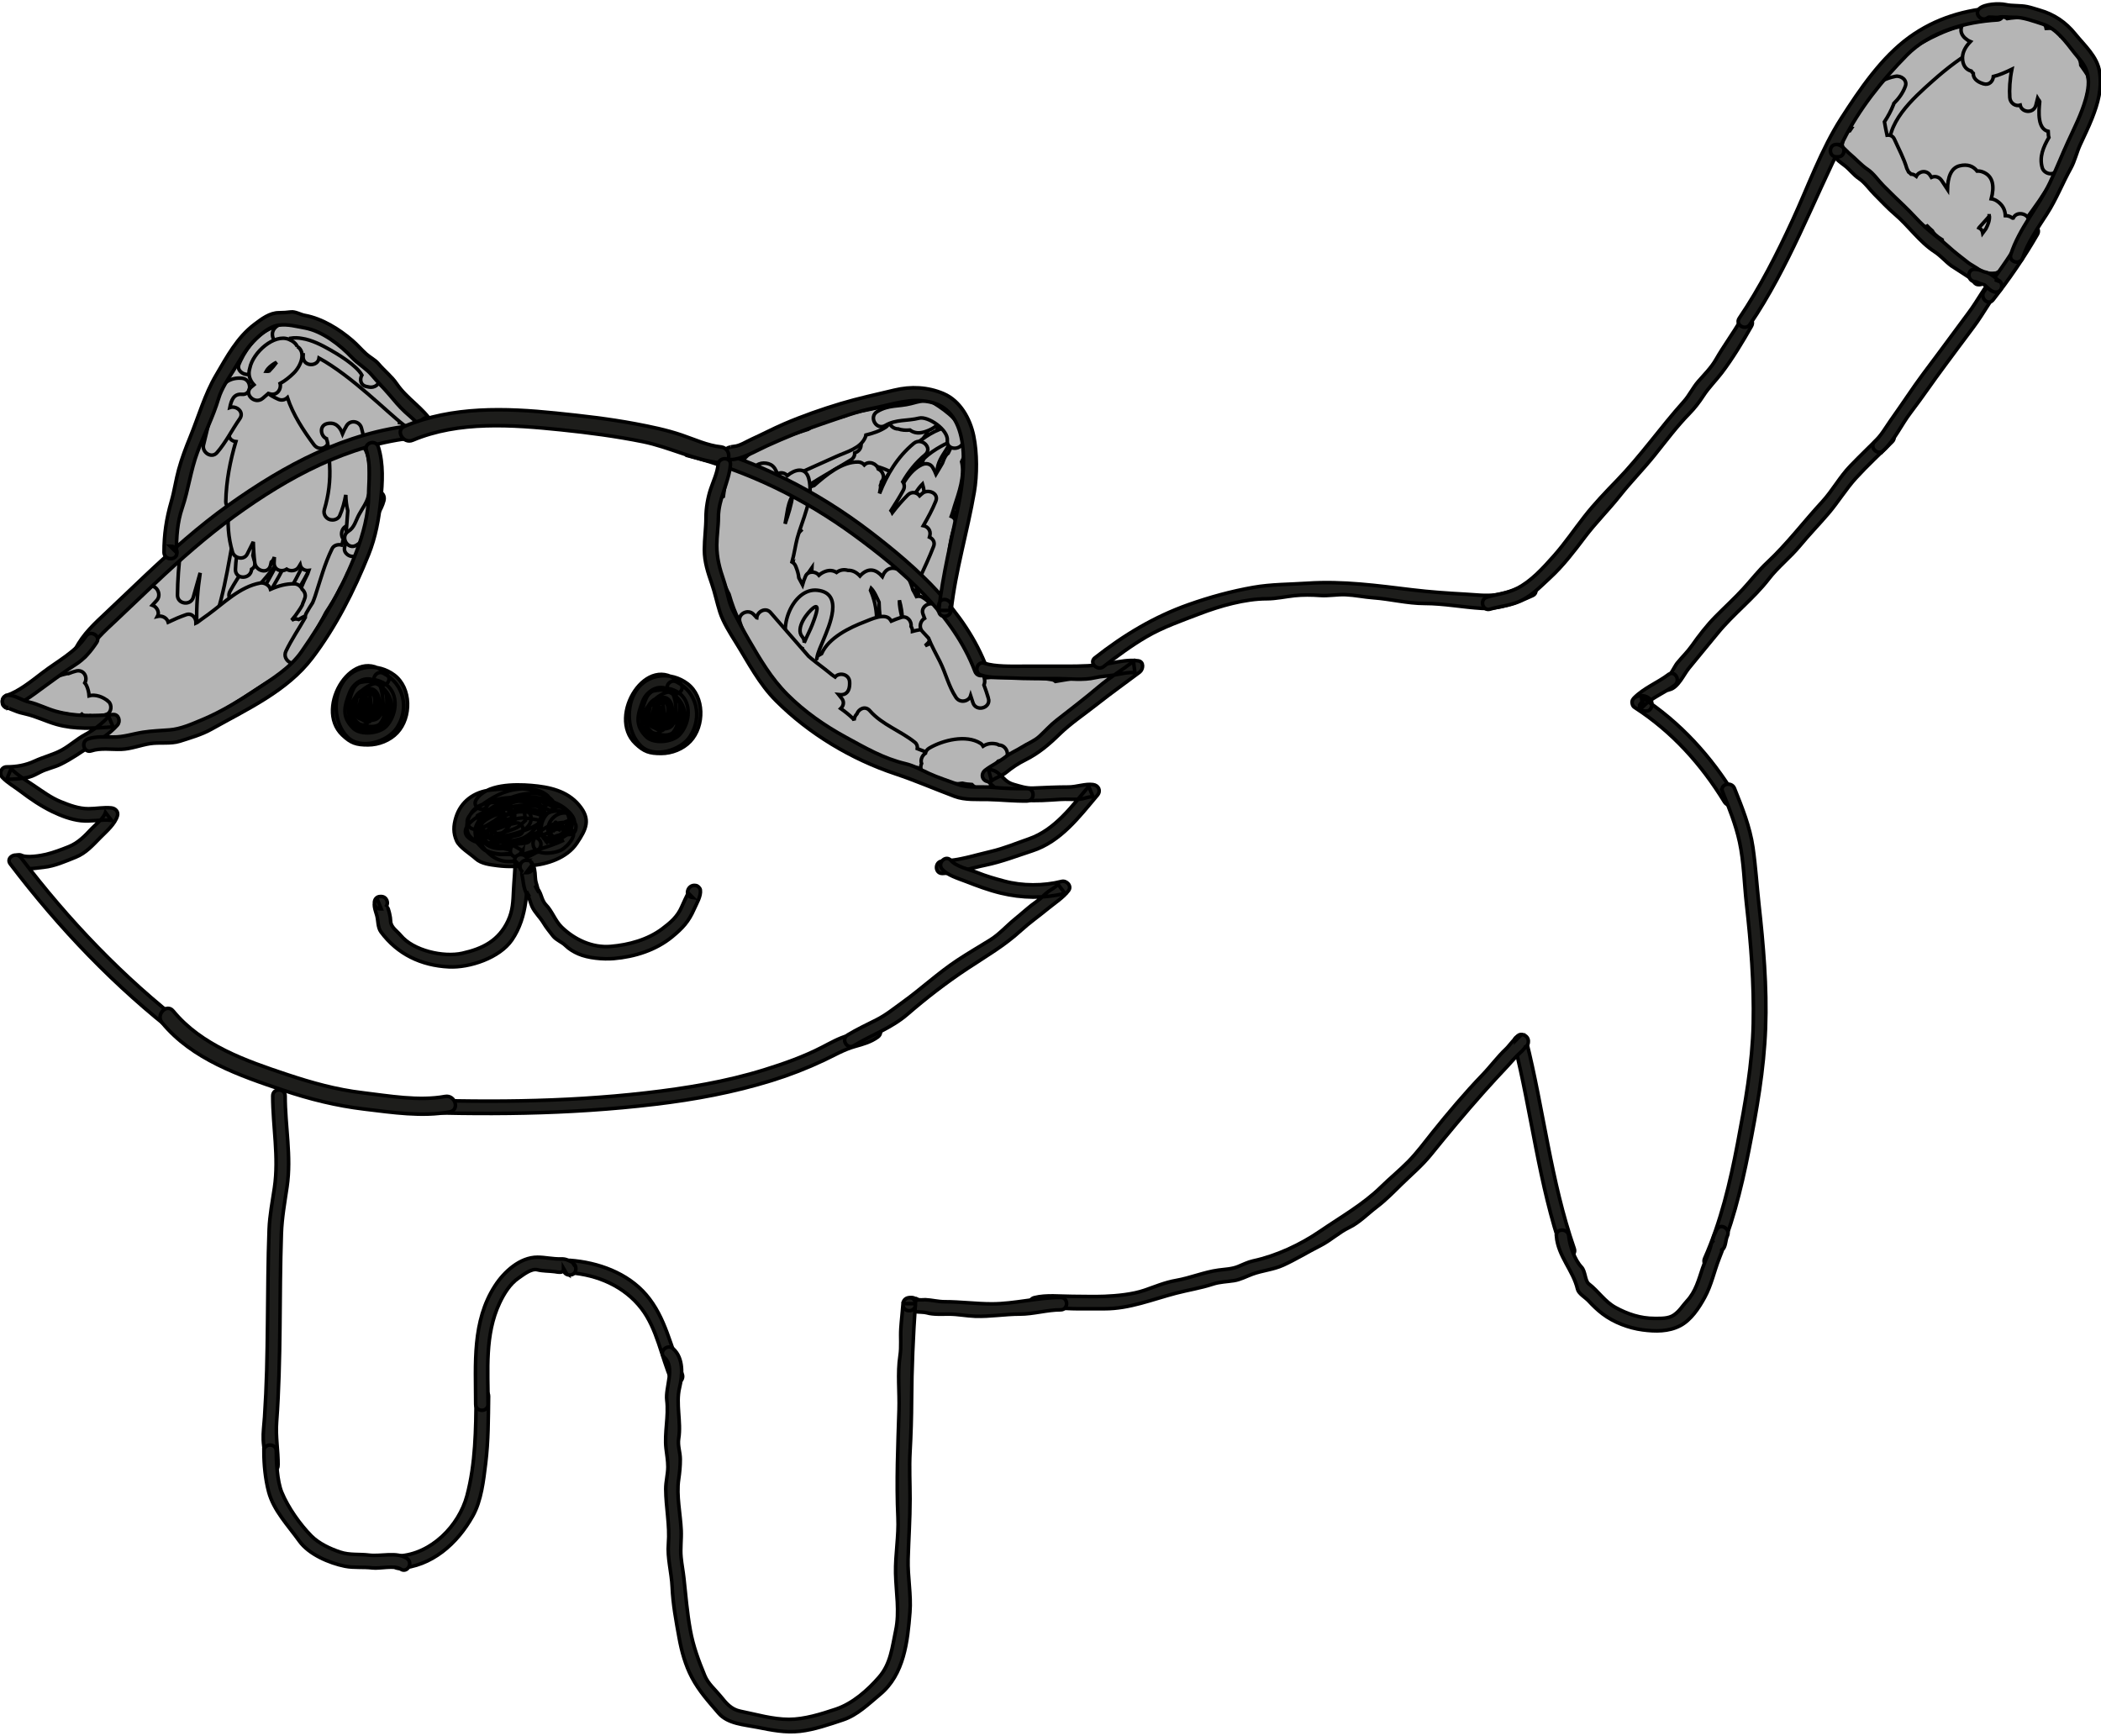 <svg width="587" height="485" xmlns="http://www.w3.org/2000/svg">
 <g>
  <title>Layer 1</title>
  <g stroke="null" id="svg_172">
   <path stroke="null" d="m91.735,152.425c-2.703,0.962 -5.376,2 -8.026,3.088c0.853,-0.558 1.704,-1.121 2.56,-1.676c1.662,-1.079 1.205,-3.096 -0.072,-3.86c0.778,-0.627 1.556,-1.255 2.327,-1.892c1.717,-1.42 0.128,-3.807 -1.711,-3.793c1.346,-1.803 -0.509,-4.687 -2.815,-3.34c-0.797,0.465 -1.586,0.941 -2.377,1.417c-0.381,-0.003 -0.793,0.105 -1.223,0.382c-0.45,0.29 -0.901,0.579 -1.351,0.869c-0.596,-0.419 -1.395,-0.515 -2.248,0.031c-0.043,0.027 -0.086,0.054 -0.128,0.081c0.051,-0.05 0.103,-0.097 0.155,-0.147c1.853,-1.822 -0.507,-4.761 -2.726,-3.533c-1.095,0.606 -2.166,1.245 -3.227,1.898c-0.776,-0.405 -1.772,-0.435 -2.628,0.254c-0.186,0.15 -0.366,0.307 -0.551,0.457c-0.684,-0.201 -1.462,-0.115 -2.149,0.443c-9.746,7.938 -19.838,15.452 -28.799,24.3c-1.328,1.311 -0.322,3.496 1.15,3.872c-0.044,0.237 -0.035,0.472 0.007,0.7c-0.689,0.571 -1.376,1.144 -2.056,1.728c-0.683,0.585 -0.792,1.386 -0.566,2.112c-0.558,0.38 -1.121,0.754 -1.679,1.135c-1.573,1.074 -1.157,3.099 0.032,3.897c-0.311,0.201 -0.621,0.402 -0.932,0.604c-2.42,1.572 -0.191,5.446 2.271,3.886c1.006,-0.638 2.008,-1.278 3.011,-1.921c0.624,0.491 1.487,0.654 2.389,0.122c1.99,-1.178 3.968,-2.376 5.935,-3.589c5.501,-3.294 11.057,-6.518 16.704,-9.569c-2.272,1.507 -4.511,3.066 -6.666,4.74c-1.591,1.237 -4.282,3.246 -4.06,5.576c0.274,2.862 4.776,2.889 4.5,0c-0.049,-0.515 4.273,-3.539 5.293,-4.262c3.628,-2.569 7.42,-4.913 11.199,-7.252c6.724,-4.163 13.816,-7.95 20.192,-12.642c1.902,-1.401 0.854,-5.036 -1.734,-4.113z" fill="#B5B5B5" id="svg_1"/>
   <path stroke="null" d="m92.998,131.952c-8.648,5.642 -18.558,9.722 -25.655,17.452c-1.188,1.294 -0.504,4.084 1.59,3.841c1.466,-0.17 2.837,-0.662 4.282,-0.864c-3.332,3.996 -6.383,8.207 -8.925,12.778c-1.3,2.337 1.62,4.32 3.533,2.726c3.83,-3.188 6.979,-6.96 9.913,-10.92c-3.615,6.988 -7.671,13.769 -12.323,20.007c-0.953,-0.452 -2.19,-0.346 -2.923,0.787c-1.598,2.474 -2.845,4.963 -3.826,7.737c-0.752,2.123 2.281,3.823 3.761,2.189c12.071,-13.332 20.597,-30.045 27.578,-46.554c1.915,-1.887 3.832,-3.762 5.721,-5.644c1.786,-1.779 -0.549,-4.954 -2.725,-3.534zm-17.922,16.444c1.522,-1.207 3.115,-2.32 4.754,-3.375c-1.45,1.517 -2.878,3.054 -4.265,4.621c-0.035,-0.471 -0.195,-0.916 -0.49,-1.246z" fill="#B5B5B5" id="svg_2"/>
   <path stroke="null" d="m89.184,139.295c-0.988,15.614 -6.803,34.692 -19.811,44.721c-0.271,-1.804 -3.011,-2.876 -4.181,-0.858c-1.137,1.96 -2.518,3.667 -2.926,5.937c-0.361,2.004 1.454,3.416 3.304,2.541c18.77,-8.89 26.889,-32.992 28.113,-52.342c0.183,-2.899 -4.317,-2.881 -4.5,0z" fill="#B5B5B5" id="svg_3"/>
   <path stroke="null" d="m91.803,130.597c-0.291,-1.134 -1.621,-1.964 -2.768,-1.571c-0.853,0.291 -1.707,0.596 -2.496,1.033c-0.991,0.549 -1.282,1.705 -0.956,2.67l0,3.866c0,1.58 1.332,2.292 2.547,2.152c-0.467,10.11 -6.528,20.743 -11.817,28.635c-2.927,4.367 -6.032,8.629 -9.351,12.706c-1.299,1.597 -2.66,3.143 -4.105,4.608c-0.471,0.478 -0.97,0.951 -1.501,1.366c-1.403,-1.051 -4.077,0.165 -3.591,2.427c0.935,4.352 5.286,2.077 7.383,0.236c4.7,-4.126 8.424,-9.68 12.04,-14.732c8.457,-11.818 18.466,-28.412 14.614,-43.399z" fill="#B5B5B5" id="svg_4"/>
   <path stroke="null" d="m85.369,148.152c-2.042,-1.434 -3.975,1.23 -3.001,3.062c-0.005,0.053 -0.009,0.1 -0.024,0.174c-0.114,0.605 -0.334,1.192 -0.538,1.77c-0.609,1.719 -1.478,3.357 -2.31,4.975c-2.106,4.091 -4.507,8.035 -6.946,11.934c-3.54,5.66 -7.192,11.697 -11.566,16.889c-1.191,-0.722 -2.911,-0.496 -3.219,1.239c-0.248,1.397 -1.076,2.345 -0.692,3.789c0.185,0.69 0.827,1.455 1.572,1.571c3.799,0.594 6.347,-4.532 8.331,-7.215c3.739,-5.058 7.192,-10.336 10.505,-15.679c2.933,-4.731 5.834,-9.58 8.02,-14.71c1.023,-2.399 2.534,-5.928 -0.132,-7.799z" fill="#B5B5B5" id="svg_5"/>
   <path stroke="null" d="m72.534,122.645c-1.226,0 -2.25,1.024 -2.25,2.25l0,0.9c0,1.226 1.023,2.25 2.25,2.25c1.226,0 2.25,-1.024 2.25,-2.25l0,-0.9c0,-1.226 -1.024,-2.25 -2.25,-2.25z" fill="#B5B5B5" id="svg_6"/>
   <path stroke="null" d="m81.831,109.947c-0.032,-2.153 -0.565,-4.113 -2.035,-5.312c-4.585,-3.738 -10.107,3.77 -12.103,11.009c-3.818,4.408 -5.775,10.543 -3.629,16.15c0.421,1.101 1.519,1.979 2.768,1.571c1.418,-0.463 2.709,-1.097 3.899,-1.856c0.465,0.738 1.309,1.226 2.401,0.956c4.355,-1.079 8.877,-6.752 11.069,-10.328c2.22,-3.622 1.929,-10.185 -2.369,-12.189zm-13.834,15.055c0.495,0.7 1.172,1.206 2.058,1.453c-0.698,0.6 -1.439,1.13 -2.22,1.574c-0.08,-0.987 -0.018,-2.008 0.162,-3.027zm5.93,-3.246c-0.328,-0.065 -0.691,-0.058 -1.092,0.069c-1.223,0.385 -1.332,0.562 -1.38,-0.791c-0.039,-1.11 0.264,-2.223 0.528,-3.29c0.059,-0.242 0.14,-0.48 0.208,-0.721c1.334,-1.326 2.906,-2.346 4.622,-2.874c-0.489,2.601 -1.484,5.249 -2.886,7.608zm3.082,-13.231c0.07,0.303 0.103,0.615 0.122,0.925c-0.486,0.09 -0.968,0.212 -1.442,0.372c0.404,-0.511 0.856,-0.983 1.321,-1.297zm2.359,12.793c-0.259,0.375 -0.598,0.817 -0.987,1.291c0.555,-1.09 1.051,-2.216 1.494,-3.361c0.352,-0.912 0.76,-2.106 1.112,-3.427c0.147,1.855 -0.896,4.45 -1.619,5.497z" fill="#B5B5B5" id="svg_7"/>
   <path stroke="null" d="m77.666,125.746c1.458,-4.055 2.82,-8.158 3.645,-12.357c0.392,-1.576 0.673,-3.157 0.673,-4.694c0,-2.942 -4.255,-2.848 -4.5,0c-0.117,1.36 -0.319,2.713 -0.577,4.062c-0.612,2.478 -1.576,4.993 -2.218,7.225c-0.566,1.967 -1.154,3.928 -1.744,5.888c-1.089,2.924 -2.215,5.817 -3.196,8.675c-2.145,6.256 -5.008,14.073 -3.651,20.925c-0.159,1.195 -0.273,2.4 -0.314,3.623c-0.1,2.919 4.314,2.871 4.5,0c0,-0.007 0.001,-0.016 0.002,-0.024c0.76,-0.442 1.224,-1.278 0.817,-2.374c-0.179,-0.483 -0.324,-0.976 -0.445,-1.474c0.326,-2.125 0.819,-4.212 1.345,-6.329c0.14,-0.563 0.072,-1.059 -0.122,-1.473c1.019,-5.115 2.381,-10.164 3.854,-15.195c0.633,-2.162 1.282,-4.32 1.93,-6.478z" fill="#B5B5B5" id="svg_8"/>
   <path stroke="null" d="m75.832,112.826c-1.977,-0.328 -3.444,0.546 -4.583,1.867c-0.022,-0.199 -0.038,-0.399 -0.064,-0.597c-0.182,-1.366 -1.531,-2.566 -2.813,-2.241c-0.471,-2.039 -3.387,-2.52 -4.307,-0.157c-0.568,1.458 -1.152,2.913 -1.74,4.369c-1.023,-0.873 -2.789,-0.941 -3.433,0.494c-2.037,4.537 -3.913,9.172 -5.444,13.904c-3.302,6.436 -5.623,13.291 -6.562,20.53c-0.209,1.61 1.715,2.557 3.079,2.128c0.143,0.203 0.317,0.379 0.518,0.524c-0.562,4.298 -0.862,8.556 -0.897,12.647c-0.022,2.559 3.739,3.041 4.419,0.598c0.634,-2.274 1.274,-4.548 1.925,-6.821c-0.719,4.704 -1.101,9.467 -0.945,14.322c0.086,2.655 3.53,2.914 4.419,0.598c3.721,-9.697 4.805,-20.774 7.013,-30.881c1.299,-5.953 2.686,-11.901 4.465,-17.732c0.669,-2.194 1.413,-4.381 2.391,-6.459c0.347,-0.739 0.757,-1.445 1.212,-2.123c0.457,-0.681 0.997,-0.492 0.152,-0.633c2.836,0.471 4.053,-3.865 1.195,-4.337z" fill="#B5B5B5" id="svg_9"/>
   <path stroke="null" d="m100.98,140.266c0.053,-0.352 0.092,-0.708 0.14,-1.062c0.19,-0.671 0.397,-1.338 0.583,-2.012c0.185,-0.669 0.083,-1.237 -0.183,-1.685c0.142,-1.725 0.243,-3.46 0.263,-5.213c0.01,-0.893 -0.467,-1.533 -1.111,-1.888c-0.217,-0.461 -0.589,-0.782 -1.023,-0.975c-0.354,-0.611 -0.937,-0.987 -1.567,-1.095c-0.372,-1.615 -2.404,-2.773 -3.739,-1.235c-0.263,0.304 -0.521,0.615 -0.781,0.924c-0.154,0.139 -0.288,0.296 -0.4,0.474c-0.168,0.202 -0.334,0.405 -0.5,0.609c-0.041,-0.152 -0.095,-0.296 -0.163,-0.434c0.342,-1.681 0.601,-3.331 0.788,-4.881c0.74,-6.13 -2.019,-14.64 -9.454,-13.734c-0.601,-1.449 -1.316,-2.832 -2.156,-4.103c-0.518,-0.783 -1.268,-1.095 -1.992,-1.064c-0.011,-1.622 -0.165,-3.209 -0.482,-4.699c-0.306,-1.447 -2.102,-2.031 -3.304,-1.345c-0.082,0.047 -0.164,0.1 -0.246,0.148c-0.855,-0.595 -2.105,-0.642 -2.909,0.203c-0.508,0.534 -0.988,1.085 -1.455,1.643c-0.964,-0.699 -2.562,-0.486 -3.397,0.613c-0.005,0.007 -0.011,0.015 -0.017,0.022c-0.182,0.108 -0.361,0.242 -0.531,0.422c-4.718,5.021 -6.824,10.909 -6.06,17.791c0.18,1.617 1.536,2.574 3.038,2.067c-0.086,0.311 -0.17,0.623 -0.257,0.935c-0.453,1.605 0.611,2.594 1.829,2.709c-1.601,5.447 -2.694,11.012 -2.809,16.787c-0.015,0.701 0.338,1.286 0.846,1.688c-0.434,4.14 -0.203,8.295 1.035,12.411c0.529,1.758 3.204,2.354 4.112,0.537c0.565,-1.131 1.132,-2.264 1.698,-3.401c0.038,1.954 0.163,3.909 0.409,5.866c0.292,2.321 3.826,3.292 4.419,0.598c0.062,-0.279 0.128,-0.556 0.19,-0.835c0.309,-0.246 0.561,-0.567 0.71,-0.966c0.052,-0.139 0.098,-0.28 0.149,-0.418c-0.032,0.539 -0.058,1.08 -0.07,1.62c-0.042,2.06 2.132,2.661 3.5,1.763c1.012,0.687 2.692,0.54 3.393,-0.628c0.121,-0.202 0.244,-0.405 0.365,-0.607c0.246,1.128 1.347,1.721 2.42,1.59c-0.122,0.319 -0.229,0.648 -0.324,0.98c-2.566,4.956 -4.284,10.259 -3.955,15.801c0.137,2.304 2.904,2.98 4.192,1.135c1.956,-2.798 3.662,-5.674 5.083,-8.66c0.225,-0.23 0.414,-0.517 0.544,-0.877c0.219,-0.607 0.429,-1.218 0.647,-1.827c0.419,-1.033 0.803,-2.08 1.151,-3.142c0.08,-0.112 0.162,-0.223 0.24,-0.336c0.155,-0.132 0.303,-0.28 0.435,-0.459c1.505,-2.014 2.666,-4.174 3.537,-6.436c2,-4.287 3.349,-8.879 3.971,-13.599c0.093,-0.714 -0.263,-1.322 -0.805,-1.726z" fill="#B5B5B5" id="svg_10"/>
   <path stroke="null" d="m112.133,118.146c-0.162,-0.016 -0.322,-0.047 -0.484,-0.07c0.022,-0.123 0.034,-0.249 0.034,-0.38l0,-0.9c0,-0.858 -0.454,-1.518 -1.113,-1.898c-0.032,-0.045 -0.062,-0.09 -0.095,-0.136c-0.205,-0.301 -0.456,-0.548 -0.737,-0.735c-1.474,-2.007 -3.244,-3.721 -5.28,-5.128c-2.646,-3.849 -5.992,-6.906 -10.627,-8.672c-0.653,-0.248 -1.203,-0.181 -1.636,0.07c-0.18,-0.057 -0.363,-0.083 -0.547,-0.092c-2.291,-3.108 -5.542,-4.808 -9.63,-3.317c-3.76,1.372 -4.608,4.217 -3.885,7.488c-0.744,-0.228 -1.503,-0.423 -2.302,-0.55c-1.42,-0.224 -2.848,0.583 -2.848,2.17c0,3.072 2.182,4.369 4.715,5.542c1.006,0.466 1.96,0.176 2.608,-0.424c1.563,4.761 4.442,9.15 7.385,13.116c1.272,1.715 3.408,1.188 3.991,-0.426c0.373,0.4 0.895,0.66 1.552,0.641c3.171,-0.097 6.341,-0.596 9.185,-1.8l9.715,0c2.959,0.001 2.823,-4.205 -0.001,-4.498z" fill="#B5B5B5" id="svg_11"/>
   <path stroke="null" d="m115.068,114.853c-5.718,-4.382 -16.231,-14.738 -26.33,-19.721c-0.011,-0.01 -0.02,-0.022 -0.032,-0.032c-0.236,-0.496 -0.573,-0.985 -1.082,-1.494c-0.547,-0.548 -1.428,-0.818 -2.181,-0.58c-0.086,-0.04 -0.172,-0.082 -0.258,-0.122c-5.661,-4.495 -12.077,-1.118 -16.057,4.575c-0.011,0.014 -0.022,0.03 -0.032,0.045c-0.108,0.155 -0.215,0.312 -0.319,0.47c-0.526,0.784 -1.022,1.66 -1.487,2.634c-0.072,0.149 -0.143,0.296 -0.211,0.446c-0.029,0.063 -0.059,0.122 -0.088,0.186c0.002,0.001 0.003,0.001 0.005,0.002c-0.078,0.178 -0.159,0.356 -0.232,0.535c-0.967,2.355 3.082,4.053 4.112,1.734c2.084,-4.689 5.205,-6.499 8.849,-6.474c0.197,0.428 0.424,0.823 0.728,1.124c0.911,0.905 2.751,0.942 4.249,0.987c-0.009,0.163 -0.018,0.331 -0.018,0.527c0,2.767 4.083,2.888 4.462,0.378c9.187,5.057 18.932,15.047 23.651,18.664c2.304,1.767 4.54,-2.145 2.271,-3.884z" fill="#B5B5B5" id="svg_12"/>
   <path stroke="null" d="m267.92,138.365c0.544,-4.407 0.638,-8.739 -0.624,-13.168c-0.231,-0.812 -0.803,-1.294 -1.459,-1.49c-0.111,-0.402 -0.225,-0.806 -0.34,-1.21c-0.228,-0.8 -0.781,-1.28 -1.421,-1.483c0.777,-0.862 0.706,-1.886 0.208,-2.652c0.111,-0.333 0.216,-0.658 0.313,-0.968c0.533,-1.707 -1.151,-3.11 -2.699,-2.77c-0.105,-0.399 -0.235,-0.781 -0.39,-1.14c-0.937,-2.179 -4.159,-1.958 -5.995,-1.686c-1.367,0.203 -2.673,0.683 -3.804,1.363c-3.257,-0.482 -6.925,0.754 -9.401,3.006c-2.343,-0.422 -4.147,0.159 -6.655,1.957c-4.326,-0.19 -8.554,1.457 -11.891,4.45c-1.333,0.662 -2.628,1.391 -3.869,2.179c-1.547,0.981 -1.463,3.687 0.538,4.113c2.232,0.475 4.479,0.636 6.694,0.519c0.33,0.794 1.076,1.368 2.04,1.349c0.365,0.497 0.96,0.852 1.764,0.912c0.615,0.046 1.231,0.066 1.85,0.07c0.369,0.514 0.964,0.858 1.749,0.831c0.803,-0.029 1.596,-0.106 2.382,-0.204c-0.459,1.673 0.898,3.136 2.716,2.824c0.457,-0.079 0.906,-0.176 1.35,-0.283c-0.097,0.193 -0.199,0.382 -0.291,0.578c-0.24,0.511 -0.294,1.029 -0.211,1.501c-0.176,0.862 0.179,1.743 0.797,2.29c-0.083,2.108 3.059,3.242 4.199,1.18c0.583,-1.054 1.127,-2.178 1.609,-3.346c0.389,-0.294 0.768,-0.598 1.15,-0.901c0.276,0.305 0.627,0.536 1.034,0.62c0.864,0.178 1.509,-0.056 2.095,-0.475c-0.102,1.582 -0.165,3.17 -0.181,4.767c-0.011,1.16 0.879,1.918 1.866,2.141c-0.023,0.186 -0.042,0.373 -0.067,0.558c-0.157,1.198 0.565,1.888 1.477,2.084c-0.218,1.409 -0.42,2.815 -0.576,4.215c-0.124,1.102 0.423,1.75 1.175,2.004c-0.065,0.332 -0.132,0.666 -0.195,0.997c-0.438,2.328 2.035,3.459 3.519,2.341c0,0.019 0.001,0.039 0.001,0.057c0.014,2.472 3.959,3.156 4.419,0.598c0.563,-1.919 1.087,-3.858 1.536,-5.805c0.496,-0.238 0.925,-0.689 1.164,-1.395c0.598,-1.759 1.017,-3.534 1.315,-5.321c0.215,-0.249 0.388,-0.567 0.484,-0.979c0.336,-1.428 0.533,-2.834 0.625,-4.228z" fill="#B5B5B5" id="svg_13"/>
   <path stroke="null" d="m268.197,125.494c0.852,-3.196 0.852,-6.1 0,-9.295c-0.571,-2.141 -3.061,-1.987 -4.034,-0.5c-1.241,-0.498 -2.826,0.063 -3.052,1.614c-0.831,0.091 -1.578,0.595 -1.752,1.585c-0.138,0.781 -0.249,1.559 -0.346,2.337c-0.493,0.436 -0.925,0.987 -1.228,1.626c-0.591,1.249 -0.005,2.419 0.899,3.015c-0.053,2.867 0.164,5.73 0.675,8.617c0.107,0.61 0.434,1.033 0.859,1.295c-0.042,2.074 -0.04,4.148 -0.041,6.208c-0.001,2.52 3.808,3.091 4.42,0.598c0.449,-1.831 0.878,-3.706 1.22,-5.594c1.054,0.097 2.176,-0.446 2.38,-1.605c0.604,-3.427 0.789,-6.695 -0.028,-9.821c0.007,-0.028 0.019,-0.051 0.027,-0.079z" fill="#B5B5B5" id="svg_14"/>
   <path stroke="null" d="m262.877,159.993c-0.515,-4.108 -1.51,-8.32 -3.226,-12.123c0.395,-0.496 0.589,-1.183 0.446,-1.975c-1.564,-8.692 -11.279,-16.656 -20.169,-16.051c-0.255,0.018 -0.486,0.073 -0.702,0.147c-2.119,-1.189 -4.378,-2.141 -6.8,-2.767c-1.542,-0.398 -3.384,1.097 -2.768,2.768c0.224,0.606 0.477,1.214 0.744,1.82c-1.83,-0.592 -3.695,-0.783 -5.11,0.138c-2.42,1.578 -0.168,5.475 2.27,3.886c0.993,-0.646 5.251,1.933 6.96,2.951c2.728,3.538 6.2,6.501 10.206,8.076c1.329,0.522 2.699,-0.698 2.862,-1.994c0.575,0.364 1.162,0.719 1.748,1.072c0.06,0.255 0.165,0.519 0.345,0.788c0.86,1.286 1.743,2.537 2.656,3.763c0.255,0.389 0.506,0.78 0.755,1.173c-1.543,0.887 -1.118,4.001 1.232,4.278c0.56,0.065 1.07,0.228 1.578,0.399c0.925,1.594 1.84,3.196 2.779,4.786c1.054,1.786 4.484,1.192 4.193,-1.135z" fill="#B5B5B5" id="svg_15"/>
   <path stroke="null" d="m237.372,163.359c-0.241,-0.415 -0.46,-0.838 -0.675,-1.264c-0.158,-5.925 -0.623,-11.787 -1.9,-17.533c0.752,-0.972 1.49,-1.906 2.222,-2.775c1.621,-1.925 -0.199,-4.174 -2.173,-3.681c-0.102,-2.544 -0.373,-5.06 -0.848,-7.508c-0.359,-1.846 -3.306,-2.275 -4.112,-0.537c-0.009,0.018 -0.016,0.038 -0.024,0.057c-0.188,0.1 -0.368,0.224 -0.525,0.388c-0.613,0.641 -1.198,1.309 -1.764,1.992c-1.174,-0.098 -2.287,0.976 -2.425,2.25c-6.271,5.534 -9.887,13.671 -10.164,21.951c-0.382,0.068 -0.766,0.123 -1.155,0.147c-2.882,0.176 -2.899,4.676 0,4.5c0.309,-0.018 0.614,-0.049 0.916,-0.086c-0.484,1.151 -0.921,2.327 -1.285,3.539c-0.382,1.269 0.71,3.039 2.169,2.848c0.333,-0.043 0.656,-0.108 0.98,-0.174c0.209,0.59 0.429,1.179 0.677,1.759c0.553,1.29 2.463,1.395 3.419,0.546c0.269,0.864 0.554,1.704 0.854,2.517c0.664,1.794 3.034,2.291 4.113,0.537c0.996,-1.619 1.917,-3.316 2.77,-5.066c0.105,0.614 0.211,1.228 0.317,1.829c0.326,1.843 2.962,2.102 3.974,0.806c1.08,1.754 4.046,0.585 4.045,-1.404c-0.001,-0.93 -0.005,-1.859 -0.012,-2.788c0.819,-0.615 1.269,-1.703 0.606,-2.848zm-11.021,-19.837c0.056,0.398 0.112,0.795 0.168,1.193c-0.028,0.101 -0.052,0.204 -0.08,0.306c-0.6,0.581 -1.193,1.17 -1.773,1.771c0.186,-0.535 0.389,-1.064 0.598,-1.59c0.342,-0.579 0.706,-1.137 1.087,-1.68z" fill="#B5B5B5" id="svg_16"/>
   <path stroke="null" d="m237.831,122.126c-6.462,1.569 -12.36,4.923 -18.002,8.343c-4.987,3.023 -9.646,6.49 -13.041,11.29c-1.11,1.57 0.618,3.64 2.283,3.39c-0.01,0.021 -0.023,0.04 -0.032,0.059c-1.241,2.605 2.637,4.89 3.885,2.271c2.108,-4.422 6.229,-7.158 10.108,-9.919c4.719,-3.358 9.817,-6.032 14.734,-9.074c0.748,-0.462 1.056,-1.205 1.043,-1.941c0.072,-0.029 0.147,-0.053 0.219,-0.082c2.647,-1.04 1.683,-5.037 -1.196,-4.338z" fill="#B5B5B5" id="svg_17"/>
   <path stroke="null" d="m266.389,119.392c-0.22,-2.458 -1.793,-4.429 -3.982,-5.258c-1.577,-1.991 -5.119,-1.794 -7.478,-1.537c-0.964,0.105 -2.284,0.406 -3.465,0.937c-3.202,-0.555 -6.489,0.518 -9.669,1.083c-1.879,0.333 -3.889,0.791 -5.693,1.605c-0.495,0.145 -0.987,0.282 -1.478,0.401c-3.075,0.752 -6.314,1.522 -8.856,3.35c-0.178,0.053 -0.355,0.106 -0.532,0.16c-2.81,0.859 -5.746,1.821 -8.481,3.13c-3.23,1.01 -6.444,2.337 -8.716,4.841c-0.727,0.802 -0.784,1.736 -0.428,2.478c-3.134,1.973 -5.85,4.583 -4.215,7.375c1.037,1.77 3.048,1.527 4.687,0.933c0.278,1.703 1.576,2.83 3.646,2.955c2.537,0.153 2.842,-3.273 0.947,-4.249c0.058,-0.253 0.136,-0.496 0.227,-0.732c2.361,-1.033 4.707,-2.102 7.054,-3.161c4.578,-2.067 9.176,-4.095 13.751,-6.17c2.777,-1.259 6.674,-2.214 8.012,-5.251c0.107,-0.242 0.169,-0.481 0.208,-0.716c1.958,-0.488 3.872,-1.091 5.585,-2.227c0.469,-0.311 0.769,-0.806 0.913,-1.347c0.263,1.014 1.365,1.89 2.526,1.863c0.966,0.349 2.126,0.419 3.287,0.314c0.761,0.58 1.807,0.893 2.876,0.766c1.299,-0.154 3.216,-0.873 4.542,-1.992c0.825,1.515 -0.857,4.766 -1.755,6.055c-1.47,2.109 -2.495,4.039 -2.576,6.648c-0.089,2.903 4.411,2.894 4.5,0c0.142,-4.59 5.018,-7.142 4.562,-12.254z" fill="#B5B5B5" id="svg_18"/>
   <path stroke="null" d="m263.538,140.555c-3.058,3.245 -3.812,7.818 -4.578,12.054c-1.019,5.636 -2.701,10.892 -4.857,16.176c-0.846,1.178 -0.68,3.063 1.129,3.43c0.053,0.011 0.107,0.022 0.161,0.032c1.322,0.267 2.27,-0.376 2.768,-1.572c1.842,-4.428 3.55,-8.896 4.543,-13.602c0.893,-4.225 0.898,-10.027 4.016,-13.338c1.987,-2.11 -1.189,-5.298 -3.182,-3.182z" fill="#B5B5B5" id="svg_19"/>
   <path stroke="null" d="m268.187,119.405c-3.876,-0.869 -7.687,1.265 -10.721,3.466c-5.701,4.138 -9.931,10.243 -13.552,16.205c-2.516,4.145 -7.679,12.282 -4.128,17.103c0.702,0.954 1.965,1.522 3.077,0.807c4.164,-2.669 6.317,-7.219 8.676,-11.4c1.628,-2.886 3.52,-7.652 6.199,-10.331c0.358,1.184 0.541,2.452 0.612,3.768c-0.466,1.619 -0.604,3.255 -0.168,4.841c-0.367,3.634 -1.128,7.302 -1.347,10.341c-0.248,3.46 -2,15.66 3.026,16.92c0.773,0.194 1.626,0.006 2.189,-0.578c1.796,-1.863 1.776,-5.21 2.138,-7.629c0.811,-5.418 0.695,-10.936 2.66,-16.126c0.459,-1.214 -0.156,-2.114 -1.066,-2.503c0.4,-1.05 0.673,-2.144 0.915,-2.897c1.203,-3.724 2.931,-8.382 1.981,-12.387c0.704,-1.359 1.33,-2.755 1.782,-4.205c0.604,-1.938 0.058,-4.875 -2.274,-5.397zm-7.565,11.254c-0.663,-1.128 -1.967,-1.327 -3.078,-0.807c-3.661,1.711 -5.663,6.081 -7.505,9.434c-1.927,3.506 -3.972,8.307 -6.878,11.56c0.574,-3.551 3.849,-8.2 5.101,-10.26c2.778,-4.574 6.015,-8.836 9.925,-12.504c1.418,-1.33 3.007,-2.401 4.694,-3.348c0.78,-0.438 3.509,-1.986 3.003,-0.361c-0.238,0.764 -0.578,1.518 -0.965,2.259c-0.256,0.175 -0.49,0.414 -0.682,0.729c-0.388,0.633 -0.682,1.327 -0.927,2.056c-0.169,0.284 -0.335,0.565 -0.493,0.844c-0.397,0.699 -0.849,1.443 -1.311,2.218c-0.247,-0.619 -0.538,-1.226 -0.885,-1.819z" fill="#B5B5B5" id="svg_20"/>
   <path stroke="null" d="m260.988,112.668c-1.984,-1.265 -4.423,-0.412 -6.468,0.112c-3.468,0.89 -6.196,0.271 -9.428,2.223c-2.48,1.498 -0.22,5.389 2.27,3.886c2.903,-1.754 6.215,-1.221 9.415,-2.042c2.503,-0.642 8.189,3.257 7.899,6.249c-0.28,2.888 4.223,2.861 4.5,0c0.444,-4.583 -4.792,-8.263 -8.189,-10.428z" fill="#B5B5B5" id="svg_21"/>
   <path stroke="null" d="m257.688,137.855c-0.259,0.217 -0.504,0.447 -0.751,0.675c-0.767,-0.935 -2.22,-1.303 -3.3,-0.225c-1.571,1.57 -3.001,3.225 -4.324,4.941c-0.093,-0.214 -0.217,-0.409 -0.365,-0.581c1.23,-1.939 2.431,-3.834 3.423,-5.684c0.45,-0.839 0.305,-1.709 -0.144,-2.363c1.619,-2.801 3.631,-5.359 6.241,-7.532c2.233,-1.858 -0.968,-5.023 -3.182,-3.182c-4.578,3.81 -7.461,8.677 -9.561,13.992c0.098,-0.482 0.195,-0.964 0.272,-1.453c0.043,-0.266 0.034,-0.531 -0.011,-0.788c0.053,-0.138 0.111,-0.274 0.161,-0.413c0.081,-0.222 0.116,-0.43 0.132,-0.63c1.129,-1.201 0.366,-2.996 -0.909,-3.568c-0.385,-1.451 -2.57,-2.437 -3.883,-1.14l0,0c-0.423,-0.48 -1.045,-0.791 -1.709,-0.809c-4.477,-0.117 -8.922,3.579 -12.338,6.58c-0.063,0.021 -0.124,0.033 -0.188,0.055c-5.537,1.898 -11.063,6.79 -14.16,11.719c-1.054,1.68 -1.083,3.647 0.415,4.886c-0.434,0.822 -0.808,1.673 -1.102,2.556c-0.692,2.083 0.096,5.893 2.903,5.829c2.102,-0.048 3.98,-1.651 5.565,-2.855c0.192,-0.147 0.378,-0.303 0.569,-0.45c-0.185,0.806 -0.328,1.616 -0.414,2.43c-0.023,0.219 -0.009,0.416 0.019,0.6c-0.7,3.317 -0.471,6.639 2.027,8.967c3.629,3.381 7.843,-1.879 10.006,-4.976c-0.676,2.211 -1.262,4.442 -1.772,6.66c-0.652,2.839 3.2,3.83 4.292,1.293c0.945,1.163 3.019,1.494 3.72,-0.159c0.712,-1.678 1.416,-3.362 2.127,-5.041c-0.265,1.986 -0.256,3.993 0.21,6.004c0.382,1.646 2.443,2.072 3.616,1.118c0.146,0.462 0.309,0.921 0.512,1.37c0.207,0.46 0.56,0.75 0.966,0.921c0.003,0.014 0.004,0.028 0.006,0.043c0.328,1.844 3.339,2.279 4.113,0.537c0.335,-0.754 0.64,-1.522 0.933,-2.291c0.267,-0.172 0.513,-0.402 0.717,-0.709c1.819,-2.735 2.557,-5.868 3.323,-9.024c0.261,-1.081 0.569,-2.141 0.915,-3.185c1.416,-3.086 2.871,-6.148 4.089,-9.328c0.445,-1.161 -0.226,-2.118 -1.17,-2.551c0.039,-0.15 0.084,-0.297 0.12,-0.448c0.346,-1.449 -0.655,-2.541 -1.815,-2.767c1.276,-2.211 2.5,-4.451 3.464,-6.832c0.935,-2.305 -2.236,-3.467 -3.758,-2.19zm-38.277,13.673c0.806,-0.53 1.528,-1.091 2.078,-1.501c0.897,-0.671 1.761,-1.38 2.616,-2.099c-1.442,1.546 -3.036,2.95 -4.737,4.045c-0.062,0.041 -0.115,0.078 -0.17,0.116c0.061,-0.188 0.133,-0.376 0.213,-0.561zm5.983,13.172c-0.379,-1.174 -0.363,-2.471 -0.103,-3.818c0.523,-0.713 1.02,-1.445 1.52,-2.174c-0.096,1.499 0.055,2.989 0.598,4.436c0.122,0.325 0.316,0.607 0.543,0.852c-0.951,1.24 -2.063,2.237 -2.558,0.704z" fill="#B5B5B5" id="svg_22"/>
   <path stroke="null" d="m263.243,178.88c0.075,-0.137 0.14,-0.282 0.182,-0.439c0.415,-0.544 0.617,-1.253 0.423,-1.946c-1.008,-3.602 -2.778,-7.637 -6.134,-9.594c-0.536,-0.313 -1.129,-0.361 -1.668,-0.22c-0.322,-0.658 -0.654,-1.282 -0.995,-1.859c-0.619,-2.262 -1.586,-4.375 -3.186,-5.271c-2.784,-1.557 -4.436,-0.623 -5.344,1.537c-1.717,-1.938 -3.727,-2.546 -5.881,-0.523c-0.13,0.123 -0.244,0.257 -0.361,0.389c-0.982,-1.042 -2.1,-1.628 -3.359,-1.573c-1.066,-0.311 -2.202,-0.18 -3.2,0.572c-0.908,-0.561 -1.952,-0.709 -3.145,-0.272c-0.694,0.254 -1.281,0.613 -1.773,1.056c-0.892,-1.153 -3.05,-1.245 -3.714,0.222c-0.358,0.792 -0.637,1.604 -0.872,2.424c-0.333,-0.642 -0.679,-1.278 -1.025,-1.915c-0.105,-1.076 -0.415,-2.113 -0.891,-3.271c-0.225,-0.547 -0.592,-0.923 -1.02,-1.164c0.647,-2.256 0.956,-4.712 1.47,-6.64c1.338,-5.012 4.682,-11.35 3.212,-16.696c-0.945,-3.435 -3.987,-2.466 -5.994,-0.791c-0.697,-0.787 -1.846,-1.026 -2.78,-0.467c-0.368,-1.095 -0.935,-2.121 -1.849,-2.593c-1.514,-0.781 -3.932,-0.612 -4.741,1.209c-0.126,0.282 -0.23,0.572 -0.334,0.864c-0.526,-1.159 -1.913,-1.73 -2.966,-1.3c-1.066,-1.272 -3.39,-1.29 -3.885,0.728c-0.594,2.427 -1.001,4.87 -1.305,7.322c-0.002,0.016 -0.005,0.03 -0.007,0.046c-0.563,0.211 -1.038,0.68 -1.238,1.481c-0.357,1.434 -0.636,2.869 -0.854,4.308c-0.368,1.974 -0.633,3.957 -0.509,5.929c-0.043,1.975 0.034,3.961 0.232,5.96c0.078,0.793 0.479,1.364 1.008,1.722c0.624,2.672 1.609,5.416 2.949,7.914c1.544,5.326 3.679,10.437 7.952,14.004c1.763,1.472 4.184,0.084 3.76,-2.189c-0.127,-0.681 -0.284,-1.356 -0.458,-2.027c0.585,0.255 1.229,0.161 1.777,-0.159c0.652,1.349 1.303,2.699 1.918,4.069c0.664,1.481 2.497,1.337 3.521,0.422c1.078,1.919 2.288,3.777 3.667,5.557c0.003,0.007 0.008,0.013 0.011,0.021c0.001,-0.001 0.002,-0.001 0.003,-0.002c0.117,0.152 0.228,0.307 0.348,0.458c1.031,1.289 2.545,0.772 3.302,-0.317c1.416,0.278 3.081,-0.886 2.752,-2.55c0.915,-0.385 1.638,-1.338 1.457,-2.622c-0.049,-0.348 -0.12,-0.692 -0.176,-1.039c0.336,0.653 0.69,1.243 1.065,1.728c1.117,1.445 3.279,0.424 3.761,-0.992c0.01,-0.03 0.017,-0.068 0.028,-0.098c0.369,0.309 0.763,0.586 1.187,0.823c0.448,1.663 1.087,3.214 2.023,4.462c1.097,1.461 3.586,1.525 4.113,-0.538c0.48,-1.876 0.255,-7.146 -0.77,-12.428c-0.072,-2.676 -0.712,-5.393 -1.716,-7.662c0.055,-0.184 0.116,-0.363 0.187,-0.539c0.099,0.101 0.264,0.284 0.542,0.68c0.515,0.737 0.893,1.578 1.281,2.385c0.121,0.25 0.244,0.519 0.369,0.798c0.12,5.249 1.312,11.005 2.144,12.503c0.899,1.619 3.034,1.315 3.882,-0.061c0.592,0.168 1.243,0.156 1.958,-0.105c0.511,-0.185 0.927,-0.464 1.279,-0.802c0.706,1.499 1.465,2.808 2.031,3.668c1.369,2.081 4.049,0.929 4.136,-1.217c1.425,0.121 2.793,-1.041 2.376,-2.767c-0.045,-0.171 -0.096,-0.377 -0.157,-0.61zm-42.881,-37.845c0.265,-0.955 0.657,-1.85 1.106,-2.724c-0.348,2.728 -1.227,5.424 -2.117,8.055c0.002,-0.011 0.002,-0.021 0.003,-0.031c0.251,-1.43 0.528,-2.87 0.764,-4.312c0.082,-0.33 0.153,-0.664 0.243,-0.988zm31.752,31.936c-0.087,-0.346 -0.17,-0.692 -0.251,-1.037c-0.271,-1.159 -0.606,-2.74 -0.579,-4.178c0.468,1.696 0.775,3.549 0.829,5.216z" fill="#B5B5B5" id="svg_23"/>
   <path stroke="null" d="m308.691,186.393c-0.524,0.359 -1.07,0.677 -1.632,0.964c-0.411,-0.183 -0.896,-0.212 -1.43,0.009c-1.135,0.469 -1.707,0.754 -2.461,1.455c-2.708,0.746 -5.578,1.114 -8.28,1.584c-0.25,-0.239 -0.568,-0.416 -0.963,-0.488c-4.635,-0.852 -9.348,-0.501 -14.04,-0.634c-2.071,-0.059 -4.246,-0.068 -6.264,0.405c-0.958,0.01 -1.911,0.057 -2.859,0.192c-0.164,-0.102 -0.336,-0.197 -0.537,-0.263c-0.174,-0.057 -0.349,-0.1 -0.525,-0.14c-0.055,-0.913 -0.629,-1.753 -1.659,-1.977c0.155,-1.093 -0.349,-2.275 -1.565,-2.532c-1.337,-0.283 -2.667,-0.298 -3.982,-0.136c0.056,-0.034 0.113,-0.067 0.169,-0.101c0.617,-0.386 0.931,-0.974 1.012,-1.586c0.214,-0.119 0.422,-0.246 0.638,-0.363c2.204,-1.194 0.659,-5.076 -1.734,-4.112c-1.369,0.551 -2.735,1.144 -4.093,1.771c0.244,-0.234 0.496,-0.461 0.731,-0.71c1.651,-1.757 -0.037,-4.096 -2.189,-3.761c-0.708,0.111 -1.401,0.273 -2.085,0.459c-0.001,-0.496 -0.138,-0.978 -0.392,-1.37c0.188,-1.459 -1.029,-3.088 -2.772,-2.538c-0.951,0.3 -1.867,0.658 -2.767,1.043c-0.107,-0.172 -0.222,-0.342 -0.359,-0.511c-1.497,-1.85 -5.338,0.039 -6.987,0.67c-4.251,1.626 -10.108,4.436 -12.13,8.941c-0.384,0.222 -0.762,0.454 -1.153,0.663c-0.187,0.871 -0.232,1.022 -0.137,0.452c0.31,-1.639 1.105,-3.242 1.731,-4.776c1.697,-4.153 5.866,-13.239 -1.599,-14.062c-7.046,-0.777 -11.514,11.397 -7.44,16.141c1.08,1.258 2.572,0.755 3.307,-0.313c-0.576,1.711 -0.831,3.406 -0.209,4.806c1.233,2.778 3.439,2.938 5.817,2.1c-0.087,0.145 -0.185,0.28 -0.267,0.43c-0.48,0.877 -0.322,1.836 0.203,2.51c-0.562,1.634 0.483,3.047 2.137,3.073c-0.398,2.302 0.721,3.855 2.483,4.484c0.298,0.261 0.65,0.446 1.026,0.525c-0.372,1.437 0.966,2.589 2.384,2.587c0.319,1.022 1.299,1.816 2.464,1.582c0.253,1.351 1.724,2.518 3.33,1.666c0.285,-0.151 0.57,-0.302 0.855,-0.452c0.095,0.161 0.215,0.307 0.344,0.445c-0.635,0.752 -1.178,1.571 -1.577,2.48c-0.679,1.548 0.475,4.148 2.541,3.305c0.33,-0.134 0.646,-0.289 0.965,-0.438c0.388,0.753 1.237,1.336 2.037,1.269c1.721,-0.147 3.312,-0.604 4.837,-1.232c0.144,0.399 0.39,0.756 0.705,1.03c-0.274,0.316 -0.535,0.648 -0.796,0.981l-0.038,0.03c0.003,0.003 0.005,0.005 0.008,0.007c-0.118,0.152 -0.244,0.294 -0.36,0.449c-1.662,2.222 1.711,4.167 3.533,2.726c0.706,-0.56 1.415,-1.12 2.122,-1.681c0.754,0.433 1.765,0.461 2.677,-0.27c0.203,-0.161 0.403,-0.326 0.605,-0.488c0.671,0.592 1.715,0.82 2.69,0.39c0.992,-0.436 1.928,-0.952 2.841,-1.502c0.488,0.967 1.638,1.634 2.799,1.213c0.442,0.909 1.386,1.532 2.522,1.116c1.3,-0.476 2.53,-1.055 3.724,-1.697c0.279,0.929 1.093,1.712 2.127,1.628c4.098,-0.334 7.176,-3.215 10.062,-5.904c2.438,-2.272 5.453,-4.088 7.609,-6.638c4.009,-2.002 7.855,-4.925 10.338,-8.369c1.455,-0.573 2.733,-1.745 4.176,-2.645c2.368,-1.621 0.218,-5.44 -2.269,-3.887zm-81.752,-11.842c-0.511,1.387 -1.5,3.192 -2.257,5.051c0.055,-0.565 -0.099,-1.166 -0.562,-1.706c-1.984,-2.31 1.432,-6.845 3.263,-8.126c2.07,-1.45 -0.095,3.831 -0.444,4.781z" fill="#B5B5B5" id="svg_24"/>
   <path stroke="null" d="m276.147,195.087c-0.365,-1.222 -0.782,-2.447 -1.237,-3.673c0.18,-0.435 0.256,-0.928 0.187,-1.427c-0.445,-3.205 -2.615,-5.712 -4.623,-8.131c-2.537,-4.548 -5.56,-8.84 -8.856,-12.511c-1.462,-1.63 -4.546,0.07 -3.76,2.189c0.153,0.411 0.304,0.825 0.457,1.24c-1.139,0.667 -1.704,2.458 -0.627,3.653c0.562,0.625 1.145,1.25 1.732,1.878c0.868,2.24 2.074,4.338 3.166,6.516c1.671,3.333 2.422,6.898 4.5,10.05c1.132,1.717 3.612,1.16 4.109,-0.488c0.217,0.635 0.425,1.27 0.614,1.9c0.831,2.772 5.175,1.59 4.34,-1.197z" fill="#B5B5B5" id="svg_25"/>
   <path stroke="null" d="m259.575,210.465c-1.097,-0.429 -2.191,-0.85 -3.288,-1.273c0.091,-0.63 -0.087,-1.276 -0.669,-1.748c-4.005,-3.243 -9.177,-4.921 -12.6,-8.849c-1.268,-1.455 -3.082,-0.532 -3.61,0.887c-0.473,0.457 -0.759,1.138 -0.766,1.819c-0.099,-0.22 -0.237,-0.427 -0.423,-0.606c-1.039,-1.003 -2.159,-1.882 -3.322,-2.701c0.719,-0.683 1.035,-1.765 0.374,-2.693c-0.29,-0.407 -0.602,-0.801 -0.925,-1.189c1.764,0.219 3.157,-0.565 3.032,-3.526c-0.099,-2.3 -2.963,-2.771 -4.069,-1.405c-0.606,-0.386 -1.162,-0.852 -1.715,-1.309c-1.575,-1.299 -3.248,-2.479 -4.829,-3.775c-0.287,-0.235 -0.565,-0.479 -0.848,-0.72c-3.587,-4.042 -7.075,-8.175 -10.647,-12.23c-1.376,-1.563 -3.695,-0.23 -3.841,1.474c-0.005,-0.001 -0.008,-0.001 -0.012,-0.002c-0.296,-0.35 -0.606,-0.694 -0.947,-1.022c-1.575,-1.518 -4.446,-0.022 -3.76,2.189c0.458,1.476 1.052,2.888 1.744,4.249c-0.839,0.651 -1.295,1.811 -0.617,2.888c1.577,2.51 3.462,4.69 5.52,6.811c1.672,2.786 3.656,5.58 6.212,7.418c-0.019,0.389 0.057,0.804 0.267,1.221c0.798,1.596 2.624,2.684 3.756,4.106c1.251,1.572 2.676,2.899 4.273,4.122c3.576,2.736 7.724,5.297 12.363,5.336c0.39,0.003 0.748,-0.101 1.062,-0.276c5.684,2.687 11.977,4.69 17.687,5.226c2.724,0.255 2.776,-3.569 0.598,-4.42z" fill="#B5B5B5" id="svg_26"/>
   <path stroke="null" d="m279.076,208.187c-0.188,-0.124 -0.388,-0.224 -0.6,-0.272c-1.533,-0.344 -2.749,-0.09 -3.797,0.585c-0.19,-0.324 -0.446,-0.608 -0.764,-0.808c-3.975,-2.498 -10.493,-0.871 -14.27,1.35c-0.643,0.378 -0.979,0.892 -1.081,1.432c-0.961,0.64 -1.447,1.912 -1.091,2.871c-0.613,1.349 0.076,3.193 1.956,3.188c0.067,0 0.13,-0.006 0.196,-0.006c0.172,0.43 0.465,0.812 0.918,1.049c2.524,1.318 5.524,1.763 8.35,1.291c0.871,0.215 1.756,0.326 2.647,0.362c1.329,1.434 3.495,2.13 5.08,0.545c0.132,-0.132 0.242,-0.274 0.337,-0.419c0.858,-0.264 1.597,-0.85 2.115,-1.985c0.619,-1.357 -0.053,-2.996 -1.38,-3.333c0.457,-0.404 0.872,-0.851 1.238,-1.349c0.353,-0.053 0.663,-0.096 0.898,-0.134c2.703,-0.439 1.76,-4.333 -0.75,-4.367z" fill="#B5B5B5" id="svg_27"/>
   <path stroke="null" d="m87.645,175.642c0.088,-0.221 0.178,-0.446 0.26,-0.658c0.77,-1.998 -1.721,-3.341 -3.304,-2.541c-0.392,0.198 -0.769,0.423 -1.145,0.653c-0.603,-0.221 -1.31,-0.192 -1.984,0.224c0.743,-0.854 1.428,-1.746 2.027,-2.683c0.315,-0.452 0.615,-0.918 0.879,-1.415c0.107,-0.2 0.178,-0.407 0.222,-0.615c0.23,-0.509 0.438,-1.03 0.605,-1.573c0.261,-0.849 -0.113,-1.778 -0.769,-2.347c-0.35,-0.848 -1.236,-1.528 -2.15,-1.551c-2.347,-0.059 -4.573,0.587 -6.707,1.537c-0.296,-1.126 -1.71,-1.977 -2.89,-1.757c-5.66,1.053 -10.029,5.513 -14.524,8.795c-0.963,0.704 -2.037,1.438 -3.083,2.237c-0.108,0.049 -0.216,0.095 -0.324,0.145c0.035,-1.44 -1.122,-2.907 -2.768,-2.329c-1.725,0.605 -3.385,1.312 -5.001,2.091c-0.31,-1.097 -1.54,-1.892 -2.799,-1.64c-0.067,0.013 -0.132,0.032 -0.199,0.047c0.676,-1.191 -0.187,-2.717 -1.426,-3.154c0.422,-0.46 0.853,-0.911 1.266,-1.382c1.585,-1.814 -0.544,-5.117 -2.726,-3.534c-4.65,3.372 -8.346,7.46 -12.105,11.764c-0.095,0.109 -0.192,0.22 -0.288,0.33c-2.753,2.551 -5.479,5.13 -8.012,7.907c-0.088,0.097 -0.155,0.196 -0.224,0.296c-0.677,0.649 -1.353,1.3 -2.026,1.955c-1.632,1.59 -0.035,3.866 1.738,3.812c0.483,0.446 1.133,0.666 1.833,0.469c0.101,0.151 0.219,0.286 0.356,0.405c-1.187,1.364 -2.238,2.838 -3.079,4.469c-0.976,1.894 1.078,4.379 3.078,3.078c0.351,-0.228 0.679,-0.479 1.016,-0.722c0.436,1.206 1.992,2.078 3.233,1.374c0.245,0.463 0.687,0.856 1.367,1.075c0.199,0.063 0.383,0.141 0.577,0.209c0.167,0.64 0.408,1.195 0.708,1.68c-1.204,1.081 -1.113,3.696 0.814,3.961c0.204,0.028 0.402,0.036 0.602,0.052c-0.001,0.009 -0.003,0.019 -0.004,0.028c3.839,0.384 7.714,0.655 11.55,0.15c4.288,-0.564 8.544,-2.659 12.533,-4.254c7.324,-2.927 13.717,-7.674 20.357,-11.844c0.086,-0.009 0.173,-0.013 0.257,-0.032c4.118,-0.887 7.329,-4.925 9.64,-9.116c0.879,-0.912 1.691,-1.866 2.452,-2.713c0.807,-0.897 0.721,-2.066 0.167,-2.884z" fill="#B5B5B5" id="svg_28"/>
   <path stroke="null" d="m30.329,196.045c-1.531,-1.366 -3.698,-2.081 -5.439,-1.627c-0.064,-1.016 -0.33,-2.027 -0.728,-2.863c-0.126,-0.266 -0.288,-0.501 -0.469,-0.716c0.91,-1.587 -0.282,-3.868 -2.452,-3.324c-0.571,0.143 -1.307,0.385 -2.12,0.706c-0.195,-0.011 -0.39,-0.001 -0.58,0.044c-2.821,0.657 -5.376,1.797 -7.887,3.227c-0.566,0.322 -0.889,0.792 -1.018,1.303c-0.199,0.22 -0.345,0.468 -0.44,0.735c-0.286,0.048 -0.571,0.094 -0.854,0.134c-2.239,0.319 -2.068,3.878 0,4.339c2.568,0.573 5.214,0.398 7.755,1.034c0.98,0.244 1.948,0.46 2.914,0.546c0.8,0.241 1.633,0.404 2.528,0.45c0.501,0.026 0.953,-0.162 1.327,-0.457c0.638,0.61 1.548,0.712 2.318,0.426c1.511,0.328 3.061,0.263 4.69,-0.427c1.312,-0.555 1.448,-2.648 0.456,-3.532z" fill="#B5B5B5" id="svg_29"/>
   <path stroke="null" d="m100.618,150.03c0.04,-1.29 -0.545,-2.378 -2.435,-3.013c-2.375,-0.799 -3.568,2.309 -2.108,3.776c-0.209,0.045 -0.33,0.311 -0.363,0.802c-0.085,0.239 -0.19,0.472 -0.29,0.707c-0.981,-0.259 -2.164,0.057 -2.629,0.998c-2.091,4.234 -3.27,8.752 -4.733,13.222c-0.21,0.64 -0.452,1.267 -0.711,1.886c-0.619,0.96 -1.22,1.921 -1.756,2.891c-0.238,0.432 -0.321,0.85 -0.301,1.239c-1.782,3.148 -3.849,6.17 -5.399,9.411c-1.246,2.603 2.634,4.887 3.886,2.27c2.156,-4.504 5.051,-8.585 7.275,-13.054c1.468,-2.236 2.915,-4.504 4.022,-6.876c0.253,-0.417 0.51,-0.83 0.758,-1.25c0.526,-0.887 0.954,-1.929 1.368,-3.009c0.111,-0.074 0.22,-0.157 0.326,-0.255c2.073,-1.9 3.4,-4.691 3.878,-7.442c0.17,-0.98 -0.186,-1.808 -0.788,-2.305z" fill="#B5B5B5" id="svg_30"/>
   <path stroke="null" d="m100.676,98.398c-3.816,-3.028 -7.521,-5.364 -12.031,-7.201c-2.993,-1.219 -7.64,-2.113 -10.72,-0.426c-2.411,1.321 -2.254,3.57 -0.53,5.409c1.54,1.643 3.782,0.099 3.797,-1.663c1.055,-0.163 2.116,-0.143 3.184,0.063c2.74,0.406 5.538,1.85 7.919,3.205c1.915,1.09 7.34,4.288 8.816,7.032c-0.667,1.18 -0.418,2.851 1.276,3.189c0.251,0.051 0.5,0.101 0.75,0.15c1.349,0.271 2.942,-0.619 2.849,-2.169c-0.212,-3.456 -2.748,-5.557 -5.309,-7.589z" fill="#B5B5B5" id="svg_31"/>
   <path stroke="null" d="m67.586,105.689c-3.287,-0.302 -5.761,1.468 -6.919,4.515c-1.689,4.441 -2.622,9.481 -3.8,14.086c-0.529,2.071 2.223,3.961 3.761,2.189c2.51,-2.892 4.162,-6.337 6.352,-9.455c1.357,-1.933 -0.961,-3.776 -2.766,-3.141c0.396,-1.962 1.032,-3.908 3.373,-3.694c2.89,0.264 2.865,-4.238 -0,-4.5z" fill="#B5B5B5" id="svg_32"/>
   <path stroke="null" d="m102.235,146.037c-0.054,-0.64 -0.327,-1.13 -0.704,-1.485c0.015,-0.197 0.029,-0.393 0.045,-0.59c0.004,-0.009 0.008,-0.017 0.012,-0.027c0.065,-0.068 0.132,-0.136 0.19,-0.213c2.489,-3.276 1.516,-7.052 1.465,-10.875c-0.036,-2.622 0.001,-5.527 -1.499,-7.726c-0.006,-1.887 -0.205,-3.766 -0.791,-5.632c-0.584,-1.864 -3.075,-2.229 -4.113,-0.538c-0.447,0.729 -0.817,1.476 -1.145,2.233c-0.793,-2.089 -2.127,-3.284 -4.259,-2.817c-2.288,0.502 -1.944,3.423 -0.238,4.205c0.005,0.138 0.068,0.326 0.188,0.568c0.242,0.896 0.326,1.837 0.427,2.755c0.149,1.372 0.215,2.756 0.288,4.134c0.228,4.328 -0.255,8.236 -1.486,12.408c-0.415,1.409 0.727,2.848 2.17,2.848l0.149,0c0.727,0 1.628,-0.413 1.943,-1.114c0.845,-1.884 1.359,-3.862 1.733,-5.877c0.026,1.482 0.186,2.958 0.558,4.426c-0.234,3.102 -0.469,6.202 -0.694,9.305c-0.101,0.402 -0.188,0.805 -0.24,1.211c-0.154,1.22 1.14,2.25 2.25,2.25l0.151,0c1.293,0 2.162,-1.027 2.25,-2.25c0.029,-0.405 0.06,-0.809 0.09,-1.214c0.504,-2.009 1.447,-3.785 1.261,-5.986z" fill="#B5B5B5" id="svg_33"/>
   <path stroke="null" d="m83.05,96.809c-0.38,-0.798 -1.127,-1.48 -2.358,-1.986c-4.005,-1.651 -10.019,3.584 -10.898,8.057c-0.568,1.784 -0.002,3.384 1.147,4.642c-0.251,0.21 -0.504,0.421 -0.747,0.625c-2.228,1.866 0.973,5.032 3.182,3.182c0.394,-0.33 0.951,-0.804 1.6,-1.38c0.186,0.057 0.373,0.113 0.561,0.159c1.961,0.475 3.133,-1.479 2.718,-2.942c1.423,-0.766 2.727,-1.85 3.799,-2.903c2.044,-2.005 3.529,-5.857 0.996,-7.454zm-8.432,6.942c-0.093,-0.014 -0.167,-0.02 -0.232,-0.023c0.111,-0.212 0.273,-0.446 0.504,-0.712c0.597,-0.685 1.445,-1.322 2.379,-1.78c-0.607,0.849 -1.303,1.661 -2.058,2.435c-0.209,0.069 -0.412,0.106 -0.594,0.08z" fill="#B5B5B5" id="svg_34"/>
   <path stroke="null" d="m102.915,138.689c-0.491,1.889 -1.71,3.439 -2.628,5.137c-0.884,1.633 -1.263,3.586 -2.938,4.619c-2.464,1.52 -0.206,5.413 2.271,3.885c1.989,-1.226 3.056,-2.935 3.994,-5.027c1.133,-2.526 2.934,-4.706 3.639,-7.417c0.731,-2.811 -3.609,-4.002 -4.338,-1.196z" fill="#B5B5B5" id="svg_35"/>
   <path stroke="null" d="m559.82,16.05c0.224,-0.739 -0.039,-1.522 -0.56,-2.085c0.603,-1.644 -0.869,-3.481 -2.689,-2.982c-0.652,0.179 -1.289,0.39 -1.917,0.617c-0.002,-0.001 -0.003,-0.001 -0.005,-0.002c-0.089,-0.211 -0.201,-0.409 -0.35,-0.581c0.555,-1.338 -0.48,-3.319 -2.081,-3.114c-0.405,0.051 -0.803,0.117 -1.197,0.193c-0.433,-0.425 -1.034,-0.712 -1.653,-0.794c-5.68,-0.755 -33.218,14.98 -26.538,21.165c-0.282,0.669 -0.516,1.361 -0.682,2.086c-0.242,1.063 0.226,2.149 1.187,2.618c0.05,0.477 0.184,0.946 0.418,1.401c0.455,0.883 1.116,1.351 1.905,1.518c-0.124,0.35 -0.151,0.706 -0.1,1.047c-0.38,0.615 -0.744,1.238 -1.081,1.878c-0.337,0.64 -0.341,1.307 -0.129,1.879c-0.609,1.727 1.715,3.597 3.356,2.549c0.066,-0.043 0.126,-0.092 0.192,-0.134c1.152,1.588 4.227,1.201 4.072,-1.209c-0.049,-0.773 0.082,-1.533 0.326,-2.281c1.571,-1.457 3.047,-3.015 4.507,-4.596c2.399,-1.671 4.872,-3.242 7.115,-4.9c5.172,-3.824 11.745,-7.387 15.643,-12.587c0.39,-0.518 0.436,-1.129 0.259,-1.687z" fill="#B5B5B5" id="svg_36"/>
   <path stroke="null" d="m575.082,29.51c-0.076,0.056 -0.147,0.115 -0.222,0.172c-0.361,-1.301 -1.763,-2.216 -3.228,-1.372c-0.189,0.109 -0.362,0.236 -0.549,0.348c0.483,-0.619 0.947,-1.255 1.377,-1.92c0.853,-1.319 -0.058,-2.863 -1.326,-3.283c0.276,-0.253 0.546,-0.512 0.824,-0.762c2.008,-1.797 -0.534,-4.562 -2.654,-3.52c0.1,-0.13 0.209,-0.252 0.306,-0.384c1.505,-2.037 -1.28,-3.868 -3.079,-3.078c-0.571,0.251 -1.127,0.529 -1.677,0.821c1.394,-1.403 2.504,-2.874 2.662,-5.027c0.07,-0.933 -0.731,-1.99 -1.651,-2.169c-4.571,-0.889 -8.727,1.605 -12.638,3.706c-4.791,2.575 -9.202,5.963 -13.253,9.572c-5.435,4.841 -13.529,11.948 -11.975,20.088c0.117,0.61 0.677,1.22 1.313,1.5c0.16,1.101 1.122,1.919 2.177,1.953c0.015,1.029 0.864,1.927 1.856,2.177c-0.088,0.324 -0.176,0.648 -0.245,0.973c-0.37,1.727 1.582,3.814 3.305,2.541c0.873,-0.645 1.649,-1.367 2.383,-2.121c0.176,0.606 0.626,1.104 1.183,1.398c-1.305,4.236 -1.525,8.058 2.406,7.099c1.012,-0.246 1.885,-1.082 2.645,-2.013c0.113,0.099 0.232,0.195 0.361,0.287c0.127,0.088 0.255,0.163 0.386,0.226c-1.229,4.273 -1.382,8.168 2.189,8.068c1.024,-0.029 1.979,-0.431 2.873,-1.057c0.301,1.44 1.744,2.562 3.273,1.613c0.079,-0.049 0.147,-0.105 0.223,-0.156c0.061,0.874 0.219,1.731 0.522,2.56c0.456,1.247 2.035,2.255 3.305,1.345c2.215,-1.589 3.763,-4.101 5.118,-6.696c0.007,0 0.015,0.003 0.022,0.003c2.163,-0.074 3.357,-1.963 4.517,-3.564c2.682,-3.701 5.152,-7.454 7.2,-11.55c0.525,-1.053 0.189,-2.048 -0.475,-2.691c1.044,-1.476 2.066,-2.969 3.023,-4.508c1.332,-2.139 -1.324,-4.088 -3.19,-2.973c1.32,-1.472 2.605,-2.967 3.791,-4.527c1.35,-1.771 -1.303,-4.391 -3.076,-3.077zm-17.74,-12.028c-0.153,0.018 -0.309,0.047 -0.472,0.101c-0.419,0.141 -0.827,0.301 -1.23,0.467c-0.347,0.049 -0.7,0.125 -1.058,0.226c-0.12,-0.253 -0.286,-0.475 -0.491,-0.654c2.2,-1.437 4.891,-3.036 7.366,-3.712c-1.401,1.418 -3.348,2.856 -4.115,3.571zm-5.871,36.571c1.174,-1.301 2.267,-2.836 3.154,-4.164c-1.133,2.076 -2.266,4.12 -3.465,6.051c-0.251,0.403 -0.513,0.802 -0.777,1.197c0.319,-1.039 0.684,-2.068 1.088,-3.084z" fill="#B5B5B5" id="svg_37"/>
   <path stroke="null" d="m583.295,21.186c-0.093,-0.37 -1.067,-1.749 -1.927,-2.949c-0.042,-0.836 -0.292,-1.592 -0.698,-2.343c-0.116,-2.274 -0.706,-4.388 -2.261,-5.833c-0.783,-0.728 -1.911,-0.85 -2.786,-0.305c-0.249,-0.98 -1.249,-1.819 -2.256,-1.854c-0.564,-0.02 -1.13,-0.003 -1.694,0.03c-0.012,-0.059 -0.024,-0.118 -0.035,-0.178c-0.203,-1.076 -1.059,-1.578 -1.967,-1.607c-1.411,-1.73 -6.302,-1.381 -8.888,-0.958c-0.464,-0.348 -1.064,-0.631 -1.816,-0.83c-1.264,-0.764 -2.931,-0.827 -4.45,-0.363c-2.132,0.072 -4.468,0.517 -5.619,1.964c-1.563,1.966 -1.301,3.818 0.807,5.232c0.242,0.163 0.511,0.305 0.803,0.43c-1.449,1.491 -2.433,3.254 -2.164,5.24c0.234,1.732 1.131,2.651 2.415,3c0.136,0.218 0.326,0.425 0.55,0.623c-0.018,1.218 0.752,2.3 2.861,2.935c1.601,0.482 2.666,-0.746 2.762,-2.037c1.74,-0.438 3.566,-1.253 5.166,-2.03c-0.568,2.827 -0.735,5.652 -0.579,7.898c0.108,1.562 1.567,2.549 2.905,2.142c0.457,2.12 3.691,2.374 4.364,0.105c0.195,-0.658 0.366,-1.326 0.525,-1.998c0.057,0.095 0.103,0.192 0.163,0.286c0.069,0.107 0.157,0.183 0.236,0.274c0.051,0.12 0.103,0.238 0.159,0.355c-0.326,3.025 -0.565,7.596 2.371,8.293c0.015,0.408 0.039,0.808 0.078,1.193c0.018,0.182 0.061,0.355 0.115,0.524c-1.54,2.653 -2.74,5.44 -1.836,8.474c0.511,1.712 3.263,2.406 4.112,0.537c0.81,-1.779 1.47,-3.654 2.15,-5.518c0.407,-0.164 0.763,-0.46 0.999,-0.932c2.228,-4.461 5.745,-9.274 5.293,-14.47c0.481,-1.71 0.64,-3.358 0.143,-5.332z" fill="#B5B5B5" id="svg_38"/>
   <path stroke="null" d="m562.575,60.766c-0.026,0.044 -0.047,0.091 -0.073,0.136c-0.072,0.001 -0.146,0.013 -0.217,0.022c-0.194,-0.132 -0.402,-0.258 -0.643,-0.37c-0.45,-0.21 -0.908,-0.3 -1.362,-0.3c-0.065,-1.589 -0.733,-3.031 -2.379,-4.107c-0.52,-0.339 -1.041,-0.525 -1.559,-0.596c0.876,-3.364 0.643,-6.385 -2.436,-7.522c-0.539,-0.199 -1.045,-0.261 -1.522,-0.226c-1.051,-1.359 -2.632,-2.019 -4.888,-1.47c-2.445,0.594 -3.317,3.275 -3.385,6.568c-0.538,-0.835 -1.085,-1.665 -1.65,-2.485c-0.743,-1.084 -1.921,-1.27 -2.836,-0.86c-0.103,-0.164 -0.211,-0.326 -0.313,-0.49c-1.062,-1.705 -3.2,-1.23 -3.918,0.197c-0.114,-0.084 -0.222,-0.172 -0.338,-0.254c-0.365,-0.255 -0.751,-0.357 -1.126,-0.353c-0.123,-0.115 -0.246,-0.231 -0.369,-0.346c-0.101,-0.097 -0.208,-0.176 -0.317,-0.249c-0.165,-0.324 -0.324,-0.651 -0.486,-0.977c-0.823,-2.836 -2.308,-5.555 -3.496,-8.22c-0.4,-0.898 -1.223,-1.198 -2.037,-1.097c-0.265,-1.238 -0.525,-2.476 -0.728,-3.718c0.993,-1.528 1.872,-3.127 2.543,-4.852c0.039,-0.099 0.059,-0.192 0.084,-0.288c1.368,-1.366 2.518,-2.909 3.215,-4.812c0.641,-1.749 -1.238,-3.055 -2.768,-2.768c-5.642,1.058 -12.001,6.245 -13.721,11.771c-0.396,1.275 0.4,2.311 1.478,2.67c-0.176,0.253 -0.346,0.509 -0.519,0.764c-1.602,-0.082 -3.163,1.43 -2.081,3.248c0.018,0.03 0.034,0.061 0.052,0.092c-0.361,1.166 0.363,2.173 1.359,2.566c0.764,1.549 1.505,3.106 2.489,4.542c0.661,0.965 1.641,1.221 2.484,0.988c-0.165,0.586 -0.122,1.219 0.217,1.712c3.324,4.853 8.07,8.61 13.179,11.49c0.471,0.533 0.947,1.054 1.422,1.565c0.808,0.872 1.774,0.872 2.524,0.426c0.457,0.462 0.926,0.908 1.415,1.328c0.175,0.363 0.443,0.726 0.824,1.078c0.559,0.517 1.212,1.004 1.922,1.431c-0.026,0.572 0.173,1.147 0.664,1.586c0.444,0.396 0.908,0.821 1.388,1.254c0.046,0.069 0.076,0.14 0.129,0.208c0.837,1.096 1.744,1.811 2.651,2.212c3.408,2.778 7.397,5.124 11.55,3.724c5.239,-1.765 5.895,-9.172 7.691,-13.491c0.996,-2.397 -2.877,-3.888 -4.115,-1.731zm-6.772,-0.467c0.126,1.112 -0.307,2.371 -0.955,3.612c-0.315,0.39 -0.617,0.791 -0.902,1.189c-0.003,-0.016 -0.005,-0.031 -0.008,-0.047c-0.102,-0.689 -0.509,-1.136 -1.033,-1.38c0.015,-0.027 0.03,-0.055 0.044,-0.082c0.633,-0.771 2.879,-3.088 2.855,-3.292z" fill="#B5B5B5" id="svg_39"/>
   <g stroke="null" id="svg_40">
    <g stroke="null" id="svg_41">
     <g stroke="null" id="svg_42">
      <path stroke="null" d="m104.275,196.828c-0.448,0.511 -0.513,0.654 -0.194,0.432c-0.789,-0.207 -1.577,-0.413 -2.365,-0.619c0.576,-1.709 0.771,-1.821 0.586,-0.337c-0.257,0.043 -0.132,0.197 0.377,0.465c-0.049,-0.124 0.113,-0.34 0.149,-0.405c-0.228,0.396 -0.85,-0.469 -0.456,0.182c0.101,0.165 0.17,0.459 0.141,0.658c-0.115,0.806 -0.086,0.036 0.022,0.087c-0.303,-0.202 -0.315,-0.232 -0.039,-0.088c0.143,-0.169 0.312,-0.303 0.507,-0.406c0.294,-0.09 0.286,-0.149 -0.022,-0.178c0.224,0.244 0.237,0.493 0.041,0.744c-0.091,0.174 -1.04,0.904 -1.201,0.465c-0.109,-0.3 0.63,-2.098 1,-2.039c0.624,0.101 1.243,1.278 0.991,1.844c-0.779,1.751 -3.352,-2.944 -0.727,-2.374c1.314,0.285 1.056,4.469 -0.631,3.716c-0.997,-0.446 -0.798,-1.916 -0.383,-2.657c0.471,-0.843 2.011,-1.339 2.384,-0.181c0.263,0.816 -0.303,1.959 -0.701,2.63c-0.615,1.035 -1.572,0.962 -2.449,0.277c-0.883,-0.69 -0.809,-1.888 -0.103,-2.726c0.361,-0.43 0.799,-0.5 1.284,-0.257c0.265,0.13 0.515,0.283 0.748,0.462c0.461,0.37 0.164,0.581 0.552,0.124c-1.431,1.69 1.002,4.149 2.444,2.445c2.624,-3.1 -1.566,-7.012 -4.84,-6.592c-3.598,0.461 -5.561,5.641 -3.148,8.361c2.653,2.991 6.642,2.778 8.694,-0.681c1.723,-2.901 1.273,-7.404 -2.597,-8.078c-4.107,-0.715 -6.644,3.33 -5.842,6.985c0.891,4.063 6.232,4.313 8.188,1.039c1.517,-2.541 0.513,-6.994 -2.373,-8.083c-3.806,-1.436 -6.224,2.329 -5.621,5.688c0.629,3.511 5.85,5.062 7.911,1.945c1.688,-2.553 -0.205,-7.551 -3.687,-7.338c-3.228,0.197 -5.771,4.668 -3.925,7.486c0.977,1.491 3.121,1.777 4.692,1.26c1.844,-0.608 3.057,-2.631 2.894,-4.516c-0.375,-4.355 -6.214,-4.057 -7.423,-0.359c-1.116,3.412 3.537,6.208 5.933,3.431c2.023,-2.345 0.446,-6.259 -2.527,-6.63c-3.002,-0.376 -4.228,4.219 -2.389,6.018c1.717,1.68 4.864,0.402 5.455,-1.747c0.589,-2.141 -2.125,-5.126 -4.255,-3.532c-1.508,1.128 -2.388,4.092 0.071,4.814c2.469,0.725 4.37,-1.328 3.26,-3.664c-0.402,-0.846 -1.609,-1.073 -2.365,-0.619c-0.71,0.424 -1.163,0.796 -1.395,1.632c-0.597,2.151 2.739,3.063 3.333,0.918l0,0z" fill="#1D1D1B" id="svg_43"/>
     </g>
    </g>
    <g stroke="null" id="svg_44">
     <g stroke="null" id="svg_45">
      <path stroke="null" d="m100.798,199.201c-1.261,0.274 -0.025,-3.738 0.159,-4.159c0.504,-1.147 3.003,-3.177 3.89,-0.897c0.562,1.444 0.536,3.777 -0.462,5.051c-0.806,1.029 -3.321,-0.301 -4.077,-0.706c-0.754,-0.404 -2.42,-1.815 -1.6,-2.872c0.638,-0.821 1.92,-1.12 2.862,-1.39c0.762,-0.218 2.541,-0.84 2.956,0.234c0.453,1.17 0.064,3.091 -0.203,4.243c-0.475,2.048 -1.608,1.21 -2.601,0.286c-1.457,-1.355 -0.92,-3.393 -0.149,-4.947c1.103,-2.225 3.273,-1.954 4.105,0.338c0.59,1.627 0.38,3.718 -0.332,5.278c-1.061,2.327 -8.686,-0.502 -6.67,-3.988c0.513,-0.887 1.307,-1.606 2.065,-2.279c1.499,-1.332 2.249,-0.911 2.628,0.981c0.146,0.727 0.787,7.192 -0.163,7.317c-1.103,0.144 -2.448,-0.809 -3.338,-1.37c-2,-1.258 -1.432,-3.98 -0.488,-5.671c0.801,-1.436 2.914,-2.893 4.408,-1.427c0.929,0.912 1.276,2.553 1.651,3.757c1.178,3.784 -3.564,4.438 -5.843,2.473c-2.997,-2.584 1.318,-8.507 4.638,-5.911c2.347,1.836 3.939,7.693 -0.727,7.726c-1.102,0.008 -2.15,-0.034 -3.157,-0.523c-1.732,-0.841 -0.851,-4.452 -0.584,-5.875c0.406,-2.157 6.846,-6.073 7.111,-2.55c0.167,2.208 3.625,2.225 3.458,0c-0.201,-2.66 -1.626,-4.305 -4.315,-4.667c-3.173,-0.427 -5.578,1.131 -7.842,3.144c-2.044,1.817 -2.321,5.29 -2.2,7.822c0.15,3.141 1.786,5.348 4.912,5.96c2.647,0.519 5.289,0.115 7.265,-1.767c1.937,-1.844 2.41,-5.479 1.348,-7.839c-1.012,-2.251 -3.523,-5.544 -6.262,-5.691c-2.954,-0.159 -5.407,1.69 -6.998,4.028c-3.544,5.205 1.528,11.539 7.273,10.575c2.441,-0.41 4.696,-1.16 5.503,-3.704c0.819,-2.584 -0.756,-6.335 -2.085,-8.502c-3.573,-5.823 -11.082,-0.714 -11.755,4.52c-0.382,2.973 0.604,5.307 2.945,7.106c1.83,1.407 5.596,2.842 7.581,0.979c2.204,-2.069 1.395,-5.846 1.268,-8.576c-0.123,-2.659 -0.781,-5.882 -3.659,-6.735c-4.324,-1.282 -10.332,6.463 -8.265,10.291c2.312,4.281 11.991,7.328 13.8,0.977c0.875,-3.071 0.706,-5.913 -0.685,-8.793c-1.281,-2.654 -4.196,-3.366 -6.672,-2.054c-5.413,2.87 -5.322,10.539 -0.255,13.519c5.768,3.392 7.855,-6.189 6.399,-9.954c-1.676,-4.332 -10.177,-2.562 -11.967,0.982c-2.572,5.091 3.791,9.072 8.232,9.081c6.666,0.014 6.41,-14.41 -0.762,-13.328c-3.548,0.534 -5.823,3.553 -6.305,6.985c-0.442,3.146 1.375,6.62 4.883,5.858c2.179,-0.476 1.255,-3.809 -0.919,-3.337l0,0z" fill="#1D1D1B" id="svg_46"/>
     </g>
    </g>
    <g stroke="null" id="svg_47">
     <g stroke="null" id="svg_48">
      <path stroke="null" d="m105.335,191.111c3.465,1.731 5.419,6.214 3.092,9.784c-1.969,3.019 -7.402,5.008 -9.895,1.476c-1.965,-2.783 -1.081,-7.33 0.319,-10.079c1.839,-3.61 7.438,-2.816 9.768,-0.351c2.841,3.009 1.956,8.189 -0.683,10.999c-1.967,2.095 -7.169,2.57 -9.205,0.606c-3.325,-3.209 -2.596,-6.062 -1.049,-10.057c1.216,-3.141 5.288,-5.264 8.054,-2.498c1.578,1.578 4.023,-0.867 2.445,-2.444c-9.143,-9.144 -20.61,9.162 -12.533,16.839c2.401,2.282 3.859,2.762 7.186,2.762c2.951,0 6.116,-1.238 8.147,-3.401c3.991,-4.251 3.984,-12.504 -0.833,-16.121c-4.499,-3.377 -11.015,-2.963 -14.281,1.921c-2.967,4.436 -2.574,11.637 1.216,15.42c3.697,3.691 11.269,1.321 13.808,-2.576c3.513,-5.39 2.004,-12.361 -3.809,-15.264c-1.988,-0.993 -3.74,1.99 -1.745,2.986l0,0z" fill="#1D1D1B" id="svg_49"/>
     </g>
    </g>
   </g>
   <g stroke="null" id="svg_50">
    <g stroke="null" id="svg_51">
     <path stroke="null" d="m186.172,199.228c-0.45,0.509 -0.515,0.654 -0.195,0.432c-0.788,-0.207 -1.576,-0.413 -2.365,-0.619c0.576,-1.708 0.772,-1.821 0.586,-0.337c-0.258,0.041 -0.132,0.195 0.377,0.464c-0.049,-0.123 0.113,-0.34 0.15,-0.405c-0.228,0.396 -0.85,-0.468 -0.456,0.182c0.1,0.165 0.17,0.46 0.141,0.658c-0.115,0.806 -0.086,0.037 0.022,0.087c-0.303,-0.202 -0.315,-0.231 -0.039,-0.088c0.143,-0.168 0.312,-0.303 0.508,-0.405c0.294,-0.09 0.286,-0.149 -0.024,-0.178c0.224,0.246 0.238,0.494 0.041,0.744c-0.091,0.174 -1.04,0.904 -1.2,0.465c-0.109,-0.299 0.631,-2.097 0.999,-2.038c0.624,0.101 1.244,1.278 0.992,1.843c-0.779,1.752 -3.352,-2.944 -0.727,-2.374c1.315,0.286 1.053,4.469 -0.631,3.716c-0.997,-0.446 -0.798,-1.916 -0.384,-2.657c0.472,-0.844 2.011,-1.339 2.384,-0.181c0.263,0.817 -0.303,1.959 -0.7,2.631c-0.615,1.035 -1.573,0.961 -2.449,0.276c-0.884,-0.69 -0.81,-1.887 -0.103,-2.725c0.363,-0.43 0.799,-0.5 1.284,-0.257c0.265,0.129 0.515,0.283 0.748,0.461c0.462,0.371 0.164,0.581 0.552,0.123c-1.432,1.69 1.001,4.149 2.445,2.445c2.626,-3.1 -1.569,-7.012 -4.84,-6.592c-3.598,0.461 -5.561,5.642 -3.148,8.362c2.653,2.99 6.641,2.778 8.694,-0.68c1.722,-2.901 1.274,-7.406 -2.597,-8.079c-4.107,-0.713 -6.643,3.329 -5.842,6.986c0.891,4.063 6.232,4.311 8.188,1.038c1.517,-2.541 0.512,-6.994 -2.374,-8.084c-3.806,-1.436 -6.224,2.33 -5.621,5.688c0.629,3.512 5.85,5.061 7.911,1.944c1.688,-2.552 -0.205,-7.55 -3.687,-7.338c-3.228,0.197 -5.772,4.668 -3.925,7.486c0.977,1.491 3.121,1.778 4.691,1.26c1.845,-0.608 3.057,-2.631 2.894,-4.517c-0.375,-4.355 -6.215,-4.057 -7.424,-0.359c-1.116,3.412 3.537,6.208 5.933,3.431c2.023,-2.345 0.446,-6.258 -2.527,-6.63c-3.001,-0.376 -4.228,4.219 -2.389,6.018c1.717,1.68 4.864,0.403 5.455,-1.747c0.588,-2.139 -2.126,-5.127 -4.255,-3.533c-1.507,1.13 -2.388,4.093 0.072,4.815c2.468,0.725 4.37,-1.329 3.26,-3.665c-0.402,-0.847 -1.608,-1.071 -2.365,-0.619c-0.712,0.423 -1.164,0.798 -1.395,1.632c-0.594,2.151 2.741,3.064 3.335,0.918l0,0z" fill="#1D1D1B" id="svg_52"/>
    </g>
   </g>
   <g stroke="null" id="svg_53">
    <g stroke="null" id="svg_54">
     <path stroke="null" d="m182.696,201.601c-1.26,0.274 -0.025,-3.739 0.16,-4.16c0.504,-1.146 3.003,-3.178 3.89,-0.897c0.56,1.444 0.535,3.776 -0.463,5.051c-0.807,1.03 -3.32,-0.301 -4.078,-0.706c-0.754,-0.405 -2.42,-1.816 -1.599,-2.873c0.638,-0.821 1.919,-1.12 2.861,-1.39c0.762,-0.217 2.541,-0.84 2.957,0.234c0.452,1.17 0.064,3.091 -0.203,4.243c-0.475,2.049 -1.608,1.21 -2.602,0.285c-1.457,-1.355 -0.92,-3.392 -0.149,-4.947c1.103,-2.225 3.274,-1.956 4.105,0.337c0.59,1.627 0.38,3.718 -0.332,5.278c-1.062,2.327 -8.685,-0.503 -6.669,-3.988c0.513,-0.887 1.307,-1.606 2.064,-2.279c1.499,-1.332 2.248,-0.912 2.628,0.981c0.147,0.728 0.788,7.194 -0.163,7.317c-1.104,0.144 -2.447,-0.808 -3.339,-1.37c-2.001,-1.258 -1.432,-3.98 -0.488,-5.67c0.802,-1.436 2.914,-2.894 4.408,-1.428c0.929,0.912 1.276,2.553 1.651,3.757c1.178,3.783 -3.563,4.439 -5.843,2.473c-2.997,-2.583 1.318,-8.508 4.638,-5.91c2.347,1.837 3.939,7.691 -0.728,7.726c-1.101,0.009 -2.149,-0.034 -3.155,-0.523c-1.732,-0.84 -0.852,-4.452 -0.584,-5.875c0.405,-2.158 6.845,-6.072 7.111,-2.55c0.166,2.208 3.625,2.225 3.458,0c-0.201,-2.661 -1.625,-4.305 -4.315,-4.667c-3.174,-0.428 -5.578,1.131 -7.843,3.144c-2.044,1.817 -2.32,5.291 -2.2,7.822c0.15,3.142 1.786,5.347 4.913,5.96c2.646,0.519 5.289,0.115 7.265,-1.767c1.936,-1.844 2.408,-5.479 1.347,-7.839c-1.012,-2.25 -3.524,-5.546 -6.262,-5.692c-2.953,-0.157 -5.405,1.69 -6.998,4.029c-3.543,5.202 1.527,11.541 7.273,10.575c2.441,-0.411 4.696,-1.159 5.503,-3.705c0.819,-2.584 -0.757,-6.335 -2.086,-8.501c-3.573,-5.823 -11.082,-0.715 -11.755,4.519c-0.382,2.973 0.604,5.307 2.946,7.106c1.829,1.406 5.596,2.843 7.581,0.979c2.203,-2.069 1.394,-5.847 1.268,-8.577c-0.124,-2.659 -0.781,-5.882 -3.659,-6.734c-4.323,-1.282 -10.333,6.463 -8.265,10.291c2.313,4.282 11.99,7.329 13.8,0.977c0.875,-3.071 0.706,-5.913 -0.685,-8.794c-1.281,-2.653 -4.197,-3.367 -6.673,-2.053c-5.411,2.872 -5.322,10.537 -0.254,13.518c5.767,3.394 7.855,-6.188 6.399,-9.953c-1.676,-4.332 -10.178,-2.563 -11.968,0.981c-2.571,5.091 3.791,9.074 8.232,9.082c6.666,0.012 6.41,-14.41 -0.762,-13.329c-3.548,0.534 -5.823,3.553 -6.305,6.985c-0.442,3.146 1.375,6.62 4.883,5.859c2.179,-0.474 1.256,-3.808 -0.918,-3.335l0,0z" fill="#1D1D1B" id="svg_55"/>
    </g>
   </g>
   <g stroke="null" id="svg_56">
    <g stroke="null" id="svg_57">
     <path stroke="null" d="m187.232,193.511c3.464,1.732 5.42,6.214 3.091,9.784c-1.969,3.019 -7.401,5.008 -9.894,1.477c-1.966,-2.784 -1.082,-7.331 0.319,-10.081c1.839,-3.609 7.438,-2.815 9.768,-0.35c2.84,3.007 1.956,8.19 -0.683,10.999c-1.967,2.094 -7.171,2.571 -9.205,0.605c-3.323,-3.211 -2.597,-6.06 -1.049,-10.056c1.216,-3.14 5.289,-5.267 8.055,-2.498c1.576,1.579 4.022,-0.866 2.444,-2.445c-9.137,-9.149 -20.612,9.162 -12.533,16.839c2.402,2.283 3.857,2.761 7.186,2.761c2.951,0 6.115,-1.238 8.147,-3.4c3.99,-4.248 3.986,-12.507 -0.833,-16.12c-4.501,-3.375 -11.014,-2.965 -14.282,1.919c-2.967,4.436 -2.574,11.637 1.216,15.421c3.698,3.69 11.269,1.32 13.809,-2.577c3.514,-5.392 2.004,-12.359 -3.809,-15.264c-1.988,-0.993 -3.74,1.989 -1.745,2.986l0,0z" fill="#1D1D1B" id="svg_58"/>
    </g>
   </g>
   <g stroke="null" id="svg_59">
    <g stroke="null" id="svg_60">
     <path stroke="null" d="m135.996,225.303c1.701,-2.863 8.402,-2.517 11.188,-2.431c3.697,0.115 7.885,0.754 10.821,3.144c1.141,0.929 2.753,2.53 2.501,4.143c-0.266,1.705 -2.482,3.986 -3.59,5.112c-2.712,2.758 -7.901,3.105 -11.466,3.362c-3.046,0.221 -8.383,0.432 -10.761,-1.755c-0.886,-0.814 -1.621,-1.813 -2.637,-2.499c-2.572,-1.743 -1.733,-5.672 0.041,-7.783c2.507,-2.984 7.215,-2.287 10.598,-2.637c3.208,-0.333 5.62,0.302 8.608,1.258c1.612,0.516 2.992,-1.749 1.682,-2.89c-2.454,-2.137 -6.404,-2.2 -9.495,-1.637c-4.012,0.732 -7.229,2.978 -10.431,5.366c-1.421,1.06 -3.662,3.254 -1.864,5.052c1.996,1.996 5.987,-1.318 7.722,-2.179c2.295,-1.139 4.961,-2.222 7.566,-2.158c0.116,0.833 0.232,1.667 0.348,2.501c-0.555,0.521 -1.12,1.031 -1.695,1.53c-0.854,0.638 -1.926,0.968 -2.921,1.307c-1.076,0.365 -2.012,0.717 -3.171,0.823c-2.961,0.272 -0.164,-3.034 0.074,-3.297c1.615,-1.784 4.038,-3.117 6.248,-3.962c2.344,-0.897 9.565,-0.908 5.841,3.67c-1.464,1.8 -4.236,2.526 -6.324,3.24c-1.345,0.46 -2.691,0.808 -4.107,0.987c-2.339,0.296 -3.63,-2.072 -2.024,-3.793c2.014,-2.159 5.412,-3.33 8.244,-3.576c2.781,-0.242 8.607,1.191 5.393,4.929c-1.569,1.825 -4.389,2.772 -6.599,3.437c-2.55,0.767 -5.793,1.32 -8.292,0.186c-2.333,-1.058 -0.692,-3.995 0.376,-5.102c1.11,-1.15 2.707,-1.904 4.215,-2.345c2.364,-0.69 5.075,-0.563 7.439,-0.002c1.217,0.289 4.832,1.275 3.571,3.474c-0.677,1.18 -1.932,2.158 -2.952,3.039c-1.981,1.711 -4.558,2.737 -7.046,3.426c-3.406,0.943 -8.265,-4.052 -4.259,-6.493c2.048,-1.247 4.662,-1.954 7.021,-2.205c0.56,-0.059 8.477,0.72 7.173,2.284c-0.983,1.178 -3.519,2.094 -4.88,2.666c-2.397,1.008 -5.223,1.626 -7.809,1.7c-2.031,0.059 -6.172,-1.22 -3.056,-4.498c0.988,-1.039 2.225,-1.337 3.567,-1.621c1.01,-0.214 4.786,-0.849 2.312,0.627c-2.33,1.389 -4.694,2.205 -7.404,2.496c-0.627,-0.089 -1.254,-0.179 -1.882,-0.269c-0.355,0.737 -0.018,0.542 1.012,-0.584c1.073,-0.702 2.677,-1.058 3.931,-1.272c0.81,-0.138 1.996,-0.671 2.807,-0.557c-0.402,-0.709 -0.805,-1.419 -1.208,-2.127c0.559,-0.6 0.422,-0.648 -0.412,-0.143c-0.477,0.178 -0.976,0.301 -1.459,0.457c-0.813,0.263 -1.564,0.666 -2.3,1.094c-1.309,0.761 -2.817,2.165 -2.049,3.803c1.815,3.868 8.813,-0.563 8.725,-3.733c-0.155,-5.553 -6.316,-2.198 -8.216,0.438c-1.147,1.592 -0.094,3.644 1.576,4.234c2.662,0.941 5.933,0.506 8.619,-0.187c2.158,-0.558 1.241,-3.893 -0.919,-3.335c-1.224,0.317 -2.391,0.484 -3.656,0.459c0.036,0.001 -2.647,0.325 -1.796,-0.324c0.195,-0.13 0.389,-0.259 0.585,-0.389c1.324,-0.481 1.292,-0.662 -0.095,-0.54c-0.577,0.491 -1.198,0.921 -1.863,1.287c-0.317,1.765 -0.037,2.189 0.835,1.272c1.838,-1.236 4.978,-1.064 5.761,-3.473c0.263,-0.811 -0.302,-2.001 -1.208,-2.127c-2.626,-0.366 -6.168,0.623 -8.542,1.764c-1.743,0.839 -5.732,3.858 -3.144,6.102c2.776,2.406 6.611,1.596 9.833,0.636c2.227,-0.663 6.872,-2.539 7.586,-5.133c0.754,-2.743 -2.097,-3.84 -4.242,-4.126c-3.616,-0.482 -7.398,0.931 -9.856,3.518c-2.23,2.346 -1.63,5.326 0.187,7.63c2.347,2.975 7.501,2.115 10.628,1.453c2.855,-0.606 16.495,-5.191 10.474,-10.318c-5.514,-4.696 -14.97,-2.795 -20.24,1.377c-2.564,2.03 -1.831,5.561 -0.105,7.806c2.32,3.017 5.161,4.344 8.887,3.686c5.091,-0.902 17.268,-8.244 11.4,-14.258c-2.51,-2.574 -7.366,-3.001 -10.719,-2.871c-3.875,0.152 -7.282,1.695 -9.966,4.476c-1.83,1.897 -2.753,6.02 -0.844,8.181c2.82,3.193 6.775,2.879 10.642,2.284c5.64,-0.868 16.339,-6.243 10.826,-13.119c-2.056,-2.566 -7.125,-2.824 -10.031,-2.36c-3.527,0.563 -7.783,2.472 -9.938,5.463c-1.756,2.436 -2.22,5.281 0.249,7.377c3.003,2.549 7.847,0.96 11.085,-0.146c3.331,-1.139 6.476,-2.608 8.294,-5.757c1.436,-2.485 0.296,-6.354 -2.41,-7.437c-5.869,-2.35 -15.31,1.455 -17.822,7.463c-1.102,2.636 0.008,4.936 2.505,6.177c2.73,1.357 7.225,-0.883 9.588,-2.26c1.948,-1.135 3.514,-3.094 4.183,-5.214c0.562,-1.778 -0.707,-4.566 -2.618,-5.01c-2.602,-0.604 -5.175,0.001 -7.663,0.83c-1.603,0.534 -3.14,1.314 -4.648,2.062c-0.676,0.344 -1.351,0.694 -2.024,1.045c-1.185,0.616 -0.735,0.282 -0.362,1.145c0,0.581 0,1.164 0,1.744c0.801,-1.896 3.645,-3.258 5.289,-4.325c2.533,-1.645 8.757,-3.682 11.498,-1.295c0.56,-0.963 1.122,-1.926 1.682,-2.89c-2.209,-0.707 -3.814,-1.307 -6.231,-1.474c-2.844,-0.197 -6.105,0.032 -8.931,0.356c-4.633,0.53 -8.299,3.223 -9.655,7.658c-0.711,2.328 -0.802,4.323 0.191,6.545c0.817,1.829 3.874,3.641 5.33,4.98c1.539,1.415 4.05,1.669 6.022,1.933c3.02,0.406 6.205,0.232 9.234,0.011c4.7,-0.341 10.218,-2.148 12.966,-6.237c2.698,-4.011 3.994,-6.685 0.625,-10.701c-3.354,-3.997 -8.349,-5.049 -13.327,-5.464c-4.503,-0.376 -12.752,-0.447 -15.434,4.067c-1.136,1.921 1.854,3.659 2.991,1.745l0,0z" fill="#1D1D1B" id="svg_61"/>
    </g>
   </g>
   <g stroke="null" id="svg_62">
    <g stroke="null" id="svg_63">
     <path stroke="null" d="m148,234.895c-0.5,1.137 -3.399,0.541 -4.538,1.385c0.868,0.498 1.735,0.995 2.602,1.493c0.007,-0.075 0.013,-0.149 0.02,-0.224c-0.423,0.556 -0.846,1.112 -1.269,1.667c4.068,-1.489 8.374,-2.465 12.317,-4.264c-0.201,-0.498 -0.402,-0.995 -0.604,-1.494c-0.311,0.31 -0.654,0.579 -1.029,0.809c-0.765,0.525 -1.547,0.565 -2.464,0.554c-0.698,-0.159 -0.779,0.028 -0.244,0.557c0.504,-0.54 1.079,-0.989 1.723,-1.347c1.361,-0.898 3.089,-0.8 4.642,-0.833c1.008,-0.02 1.641,-0.775 1.729,-1.729c0.014,-0.149 0.028,-0.298 0.043,-0.447c0.107,-1.128 -1.183,-1.956 -2.189,-1.667c-0.792,0.228 -1.301,0.497 -1.946,1.012c-0.412,0.292 -0.852,0.527 -1.322,0.704c-0.136,0.063 -0.272,0.126 -0.408,0.188c-0.953,0.12 -1.101,0.363 -0.446,0.73c0.133,-0.449 0.228,-0.908 0.283,-1.373c0.219,-1.334 0.953,-1.01 -0.446,-0.148c1.676,-1.033 0.962,0.545 0.268,0.772c0.651,0.266 1.302,0.531 1.952,0.795c-0.502,-0.538 -1.058,-1.019 -1.666,-1.446c-2.132,0.633 -1.224,3.971 0.919,3.334c1.347,-0.4 3.647,-1.594 3.88,-3.218c0.173,-1.206 0.086,-3.253 -1.551,-3.51c-3.328,-0.521 -6.542,3.553 -4.568,6.584c0.41,0.629 1.194,1.043 1.952,0.795c2.104,-0.69 3.504,-3.163 3.64,-5.288c0.184,-2.876 -3.596,-2.971 -5.393,-2.408c-2.068,0.648 -4.537,3.492 -3.12,5.737c1.698,2.69 4.718,1.486 6.818,-0.106c1.992,-1.51 1.792,-4.725 0.143,-6.34c-1.992,-1.949 -4.826,0.779 -5.765,2.459c-1.028,1.834 -1.361,5.083 0.715,6.297c2.375,1.392 4.942,-1.651 6.98,-2.236c-0.73,-0.556 -1.459,-1.112 -2.189,-1.667c-0.015,0.149 -0.028,0.298 -0.043,0.447c0.576,-0.576 1.153,-1.153 1.729,-1.729c-2.837,0.059 -4.886,0.315 -7.288,1.899c-1.256,0.829 -2.949,2.353 -2.949,4.008c0,3.681 5.808,2.951 7.888,1.87c1.757,-0.912 5.684,-5.153 1.766,-6.231c-2.109,-0.58 -4.78,1.389 -6.749,1.944c-2.672,0.753 -5.323,1.698 -7.929,2.652c-0.786,0.288 -1.193,0.839 -1.269,1.667c-0.007,0.075 -0.014,0.149 -0.021,0.224c-0.115,1.24 1.584,2.248 2.601,1.493c0.648,-0.481 2.659,-0.481 3.52,-0.816c1.122,-0.438 1.753,-0.665 2.258,-1.811c0.889,-2.022 -2.09,-3.783 -2.987,-1.746l0,0z" fill="#1D1D1B" id="svg_64"/>
    </g>
   </g>
   <g stroke="null" id="svg_65">
    <g stroke="null" id="svg_66">
     <path stroke="null" d="m106.282,253.97c0.075,0 0.15,0 0.226,0c-0.407,-0.984 -0.815,-1.967 -1.222,-2.951c-1.33,1.328 -0.423,3.273 0.005,4.831c0.378,1.373 0.219,3.31 1.157,4.571c4.633,6.228 11.207,9.363 18.959,9.748c5.842,0.292 14.194,-2.524 17.619,-7.525c4.439,-6.482 4.347,-14.537 4.359,-22.102c0.001,-0.943 -0.788,-1.729 -1.729,-1.729c-0.075,0 -0.151,0 -0.226,0c-2.23,0 -2.23,3.458 0,3.458c0.074,0 0.15,0 0.226,0c2.229,0 2.229,-3.458 0,-3.458c-0.075,0 -0.151,0 -0.226,0c-2.23,0 -2.23,3.458 0,3.458c0.074,0 0.15,0 0.226,0c-0.576,-0.576 -1.153,-1.153 -1.729,-1.729c-0.005,2.781 -0.311,5.499 -0.442,8.266c-0.147,3.1 -0.189,5.641 -1.559,8.539c-2.583,5.464 -6.982,7.744 -12.757,9.03c-5.302,1.18 -13.712,-0.731 -17.222,-5c-1,-1.216 -2.739,-2.239 -2.811,-3.959c-0.025,-0.603 -0.128,-1.457 -0.287,-2.035c-0.101,-0.367 -0.483,-2.553 -1.12,-1.917c1.068,-1.066 0.285,-2.952 -1.222,-2.952c-0.075,0 -0.15,0 -0.226,0c-2.228,-0.001 -2.228,3.457 0.001,3.457l0,0z" fill="#1D1D1B" id="svg_67"/>
    </g>
   </g>
   <g stroke="null" id="svg_68">
    <g stroke="null" id="svg_69">
     <path stroke="null" d="m147.231,240.388c-0.074,0 -0.15,0 -0.225,0c-1.143,0 -1.939,1.101 -1.667,2.189c0.119,0.475 0.388,0.897 0.822,1.145c-0.683,-0.39 -0.192,1.333 -0.082,2.071c0.234,1.559 0.493,3.818 1.854,4.793c-0.286,-0.498 -0.571,-0.995 -0.856,-1.493c0.053,0.577 0.1,1.097 0.534,1.532c0.288,0.289 0.634,1.811 1.052,2.716c0.75,1.628 2.226,2.96 3.15,4.5c0.791,1.318 1.742,2.478 2.685,3.69c0.926,1.185 2.443,1.641 3.494,2.676c1.017,1.002 2.298,1.766 3.592,2.33c2.753,1.201 6.94,1.563 9.925,1.312c5.815,-0.489 11.774,-2.357 16.317,-6.116c2.876,-2.379 4.592,-4.196 6.121,-7.716c0.673,-1.549 1.97,-3.616 1.721,-5.354c-0.075,-0.521 -0.686,-1.134 -1.208,-1.208c-0.066,-0.009 -0.132,-0.019 -0.197,-0.028c-2.18,-0.311 -3.12,3.021 -0.919,3.335c0.065,0.009 0.131,0.018 0.197,0.028c-0.402,-0.402 -0.805,-0.805 -1.208,-1.208c-0.04,-0.274 -1.825,3.731 -1.883,3.864c-1.183,2.725 -3.088,4.344 -5.395,6.08c-4.09,3.079 -9.367,4.513 -14.426,4.939c-5.156,0.434 -10.083,-1.894 -13.688,-5.379c-1.848,-1.786 -2.641,-4.437 -4.431,-6.272c-1.405,-1.441 -1.191,-3.749 -2.806,-4.903c0.286,0.498 0.571,0.995 0.856,1.493c-0.084,-0.925 -0.321,-1.399 -1.081,-1.944c0.286,0.498 0.571,0.995 0.856,1.492c-0.072,-0.796 -0.319,-1.517 -0.54,-2.285c-0.35,-1.22 -0.195,-2.447 -0.45,-3.658c-0.123,-0.583 -0.229,-1.222 -0.67,-1.663c-0.686,-0.687 -0.281,-0.792 -0.005,0.313c-0.556,0.73 -1.111,1.459 -1.667,2.189c0.075,0 0.151,0 0.225,0c2.231,0.001 2.231,-3.456 0.001,-3.456l0,0z" fill="#1D1D1B" id="svg_70"/>
    </g>
   </g>
   <g stroke="null" id="svg_71">
    <g stroke="null" id="svg_72">
     <path stroke="null" d="m24.111,183.03c1.954,-3.891 5.064,-6.622 8.189,-9.558c3.622,-3.405 7.202,-6.857 10.816,-10.271c7.145,-6.749 14.492,-13.274 22.455,-19.048c14.911,-10.813 31.805,-20.034 50.411,-21.86c2.198,-0.215 2.219,-3.675 0,-3.458c-19.369,1.901 -36.539,11.213 -52.156,22.332c-8.248,5.872 -15.793,12.66 -23.156,19.589c-3.621,3.407 -7.2,6.859 -10.816,10.271c-3.331,3.144 -6.645,6.108 -8.729,10.258c-0.997,1.986 1.985,3.737 2.986,1.744l0,0z" fill="#1D1D1B" id="svg_73"/>
    </g>
   </g>
   <g stroke="null" id="svg_74">
    <g stroke="null" id="svg_75">
     <path stroke="null" d="m47.785,152.64c-0.075,0 -0.15,0 -0.225,0c0.576,0.576 1.153,1.153 1.729,1.729c0,-4.24 0.234,-8.382 1.622,-12.442c1.74,-5.087 2.341,-10.462 4.246,-15.558c1.885,-5.041 4.375,-9.868 5.917,-15.017c0.838,-2.799 2.635,-5.409 4.178,-7.858c1.723,-2.734 3.203,-5.665 5.467,-8.007c1.783,-1.844 4.538,-4.316 7.215,-4.637c2.553,-0.306 4.787,0.342 7.264,0.789c4.825,0.871 9.856,4.758 13.114,8.239c1.714,1.832 4.023,3.086 5.628,4.999c1.512,1.802 3.19,3.482 4.722,5.266c1.514,1.765 2.78,3.369 4.5,4.95c1.716,1.579 3.423,2.815 4.679,4.825c0.9,1.44 3.222,0.883 3.222,-0.873c0,-0.224 0,-0.45 0,-0.675c0,-2.229 -3.458,-2.229 -3.458,0c0,0.225 0,0.45 0,0.675c1.074,-0.29 2.148,-0.581 3.222,-0.873c-2.657,-4.251 -7.156,-6.736 -9.995,-10.93c-1.409,-2.082 -3.512,-3.695 -5.126,-5.619c-0.884,-1.054 -2.343,-1.771 -3.375,-2.7c-1.349,-1.216 -2.518,-2.607 -3.895,-3.789c-3.689,-3.168 -8.448,-6.131 -13.292,-7.005c-1.159,-0.209 -2.654,-1.109 -3.835,-0.962c-1.14,0.143 -2.226,0.225 -3.375,0.225c-2.593,0 -4.872,1.764 -6.826,3.24c-4.869,3.676 -7.697,9.058 -10.742,14.227c-3.134,5.321 -4.891,11.567 -7.223,17.277c-1.213,2.971 -2.344,5.952 -3.2,9.049c-0.811,2.934 -1.212,5.979 -2.053,8.887c-1.408,4.863 -2.059,9.262 -2.059,14.296c0,0.943 0.787,1.729 1.729,1.729c0.075,0 0.15,0 0.225,0c2.227,0.001 2.227,-3.457 -0.002,-3.457l0,0z" fill="#1D1D1B" id="svg_76"/>
    </g>
   </g>
   <g stroke="null" id="svg_77">
    <g stroke="null" id="svg_78">
     <path stroke="null" d="m192.356,127.378c16.74,4.293 32.321,11.943 46.254,22.122c13.438,9.819 27.782,22.158 33.797,38.139c0.778,2.066 4.122,1.172 3.334,-0.92c-6.012,-15.974 -19.375,-27.98 -32.606,-38.11c-14.856,-11.373 -31.703,-19.91 -49.86,-24.567c-2.161,-0.554 -3.078,2.78 -0.918,3.335l0,0z" fill="#1D1D1B" id="svg_79"/>
    </g>
   </g>
   <g stroke="null" id="svg_80">
    <g stroke="null" id="svg_81">
     <path stroke="null" d="m204.154,128.424c3.006,0 6.949,-2.407 10.097,-3.836c5.076,-2.305 10.041,-4.361 15.337,-6.126c4.985,-1.661 9.668,-3.488 14.85,-4.5c5.283,-1.032 9.788,-2.812 15.28,-1.659c11.926,2.503 9.893,19.78 8.142,28.556c-1.96,9.828 -4.481,19.756 -5.586,29.709c1.153,0 2.305,0 3.458,0c0.01,-0.23 -0.011,-0.458 -0.061,-0.684c-0.361,-1.308 -0.307,1.147 0,-0.206c0.491,-2.172 -2.843,-3.094 -3.335,-0.919c-0.093,0.412 -0.261,0.866 -0.261,1.293c0,0.109 0.2,1.518 0.2,0.516c0,2.281 3.217,2.163 3.458,0c1.237,-11.138 4.562,-22.033 6.463,-33.064c0.817,-4.738 0.81,-11.009 -0.165,-15.712c-0.995,-4.794 -3.762,-9.793 -8.392,-11.778c-4.399,-1.886 -9.128,-2.099 -13.766,-0.983c-5.009,1.205 -10.083,2.286 -15.015,3.768c-5.231,1.572 -10.831,3.529 -15.845,5.696c-3.03,1.311 -5.961,2.863 -8.972,4.222c-1.471,0.663 -3.384,1.928 -4.985,2.022c-0.207,0.012 -1.428,0.226 -0.9,0.226c-2.23,0.001 -2.23,3.458 -0.001,3.458l0,0z" fill="#1D1D1B" id="svg_82"/>
    </g>
   </g>
   <path stroke="null" d="m201.454,124.895c-3.843,-0.411 -7.394,-2.094 -11.019,-3.324c-4.207,-1.428 -8.615,-2.33 -12.972,-3.152c-7.291,-1.376 -14.719,-2.207 -22.096,-2.965c-14.081,-1.449 -29.063,-1.938 -42.345,3.674c-2.665,1.126 -0.369,5.001 2.271,3.886c12.899,-5.45 27.891,-4.313 41.488,-2.915c7.649,0.786 15.296,1.791 22.834,3.314c7.386,1.491 14.376,5.184 21.84,5.983c2.883,0.308 2.853,-4.194 -0.001,-4.5z" fill="#1D1D1B" id="svg_83"/>
   <g stroke="null" id="svg_84">
    <g stroke="null" id="svg_85">
     <path stroke="null" d="m3.021,194.551c-0.065,-0.009 -0.13,-0.018 -0.197,-0.028c0.402,0.402 0.805,0.805 1.207,1.208c-0.009,-0.066 -0.018,-0.132 -0.028,-0.198c-0.402,0.709 -0.805,1.418 -1.208,2.127c4.132,-1.377 7.351,-4.255 10.875,-6.738c2.461,-1.734 4.75,-3.541 7.312,-5.136c2.584,-1.608 4.353,-3.746 6.02,-6.245c1.241,-1.861 -1.756,-3.591 -2.986,-1.744c-2.982,4.473 -7.889,6.916 -12.092,10.14c-3.281,2.518 -6.707,5.276 -10.048,6.389c-0.981,0.328 -1.347,1.153 -1.208,2.127c0.009,0.065 0.018,0.13 0.028,0.197c0.074,0.521 0.686,1.133 1.208,1.208c0.065,0.009 0.131,0.018 0.197,0.028c2.179,0.312 3.118,-3.019 0.918,-3.335l0,0z" fill="#1D1D1B" id="svg_86"/>
    </g>
   </g>
   <g stroke="null" id="svg_87">
    <g stroke="null" id="svg_88">
     <path stroke="null" d="m2.337,197.722c-0.624,0 1.462,0.733 1.827,0.889c0.983,0.421 2,0.667 3.04,0.902c2.899,0.656 5.673,2.071 8.571,2.89c5.167,1.461 10.443,1.118 15.812,0.719c-0.407,-0.984 -0.816,-1.967 -1.223,-2.951c-1.881,2.122 -4.135,3.785 -6.625,5.129c-2.255,1.218 -4.177,3.017 -6.432,4.264c-2.4,1.327 -5.141,1.954 -7.626,3.109c-2.495,1.159 -5.045,1.616 -7.794,1.616c-1.54,0 -2.247,1.868 -1.222,2.951c1.434,1.518 3.393,2.599 5.057,3.871c2.749,2.103 5.754,4.14 8.87,5.65c2.476,1.198 5.244,2.256 7.995,2.562c2.863,0.318 5.707,-0.405 8.55,-0.101c-0.556,-0.729 -1.111,-1.458 -1.667,-2.189c-0.461,1.604 -2.774,3.369 -3.859,4.525c-1.918,2.046 -3.755,3.98 -6.408,5.039c-2.051,0.82 -4.167,1.626 -6.31,2.149c-1.5,0.365 -5.324,0.994 -6.758,0.303c-1.999,-0.962 -3.753,2.019 -1.744,2.986c2.514,1.21 5.155,0.589 7.862,0.301c3.066,-0.327 6.046,-1.676 8.883,-2.809c2.878,-1.149 4.791,-3.367 6.921,-5.524c1.658,-1.679 4.076,-3.712 4.748,-6.05c0.336,-1.17 -0.579,-2.072 -1.667,-2.189c-2.13,-0.228 -4.278,0.226 -6.412,0.226c-2.746,0 -5.257,-0.951 -7.753,-1.964c-2.762,-1.12 -5.112,-2.906 -7.57,-4.55c-1.989,-1.33 -4.635,-2.928 -6.291,-4.679c-0.407,0.984 -0.814,1.967 -1.222,2.951c2.012,0 4.226,-0.115 6.197,-0.596c1.151,-0.281 2.295,-0.974 3.342,-1.492c1.773,-0.878 3.742,-1.233 5.509,-2.098c3.072,-1.503 5.709,-3.392 8.55,-5.274c2.645,-1.754 5.187,-3.258 7.325,-5.671c0.918,-1.035 0.391,-3.071 -1.222,-2.952c-5.505,0.411 -10.756,0.574 -16.049,-0.923c-2.541,-0.719 -4.845,-1.972 -7.414,-2.563c-1.827,-0.419 -3.948,-1.915 -5.785,-1.915c-2.229,0.001 -2.229,3.458 0.001,3.458l0,0z" fill="#1D1D1B" id="svg_89"/>
    </g>
   </g>
   <g stroke="null" id="svg_90">
    <g stroke="null" id="svg_91">
     <path stroke="null" d="m2.869,241.414c13.69,18.023 29.303,34.371 47.255,48.195c1.767,1.361 3.485,-1.645 1.745,-2.985c-17.445,-13.434 -32.712,-29.442 -46.014,-46.954c-1.33,-1.752 -4.336,-0.032 -2.986,1.744l0,0z" fill="#1D1D1B" id="svg_92"/>
    </g>
   </g>
   <g stroke="null" id="svg_93">
    <g stroke="null" id="svg_94">
     <path stroke="null" d="m110.312,310.559c24.262,1.035 48.536,0.871 72.677,-1.999c11.046,-1.314 22.006,-3.339 32.64,-6.643c4.985,-1.548 9.88,-3.452 14.599,-5.685c2.882,-1.363 5.567,-2.955 8.66,-3.825c2.317,-0.65 4.406,-1.217 6.38,-2.641c1.79,-1.291 0.067,-4.292 -1.745,-2.986c-2.028,1.464 -4.246,1.925 -6.604,2.588c-2.551,0.717 -4.941,2.094 -7.282,3.299c-5.13,2.642 -10.632,4.581 -16.132,6.29c-10.731,3.335 -21.894,5.162 -33.035,6.439c-23.294,2.669 -46.761,2.701 -70.156,1.705c-2.231,-0.096 -2.222,3.363 -0.001,3.457l0,0z" fill="#1D1D1B" id="svg_95"/>
    </g>
   </g>
   <g stroke="null" id="svg_96">
    <g stroke="null" id="svg_97">
     <path stroke="null" d="m274.117,188.661c2.516,0.837 5.889,0.656 8.56,0.794c4.202,0.218 8.407,0.167 12.617,0.167c3.501,0 7.377,0.544 10.792,-0.278c1.607,-0.388 3.4,-0.431 5.039,-0.687c1.76,-0.275 4.151,-0.918 5.965,-0.671c-0.136,-1.053 -0.274,-2.106 -0.413,-3.16c-3.23,2.433 -6.64,4.478 -9.752,7.11c-3.826,3.238 -7.799,6.285 -11.746,9.36c-1.723,1.342 -3.179,3 -4.782,4.475c-1.425,1.312 -3.218,1.939 -4.826,2.971c-1.509,0.968 -3.212,1.633 -4.625,2.747c-1.813,1.426 -3.871,2.334 -5.667,3.713c-1.396,1.071 -0.908,3.023 0.873,3.221c-0.052,-0.006 1.149,1.033 -0.098,-0.057c0.846,0.74 1.623,1.533 2.475,2.251c1.964,1.654 5.216,2.778 7.747,2.982c3.277,0.263 6.626,-0.013 9.899,-0.226c1.848,-0.12 3.708,0.081 5.559,-0.067c1.278,-0.102 2.365,-0.782 3.666,-0.608c-0.407,-0.984 -0.815,-1.967 -1.223,-2.952c-4.707,5.586 -9.467,12.163 -16.677,14.663c-3.509,1.216 -7.019,2.694 -10.639,3.53c-4.452,1.028 -8.939,2.544 -13.535,2.676c-2.225,0.063 -2.232,3.522 0,3.458c4.218,-0.122 7.947,-1.503 12.024,-2.335c4.525,-0.925 8.687,-2.568 13.068,-3.993c7.952,-2.589 13.087,-9.478 18.204,-15.552c1.041,-1.236 0.291,-2.748 -1.222,-2.951c-2.21,-0.296 -4.59,0.675 -6.863,0.675c-3.292,0 -6.608,0.163 -9.899,0.31c-1.894,0.084 -3.65,-0.522 -5.447,-1.035c-2.012,-0.575 -2.679,-1.723 -4.085,-2.968c-1.043,-0.924 -1.925,-1.142 -2.955,-1.256c0.291,1.074 0.581,2.148 0.873,3.221c1.264,-0.969 2.866,-1.341 4.108,-2.362c1.727,-1.418 3.342,-2.489 5.342,-3.488c3.701,-1.85 6.546,-4.263 9.503,-7.156c3.15,-3.081 7.13,-5.733 10.588,-8.472c3.905,-3.093 7.899,-5.916 11.857,-8.896c1.013,-0.762 1.266,-2.931 -0.413,-3.16c-2.59,-0.353 -5.26,0.197 -7.803,0.672c-4.195,0.783 -8.29,0.842 -12.54,0.842c-3.925,0 -7.849,0 -11.773,0c-3.146,0 -7.834,0.168 -10.857,-0.838c-2.121,-0.708 -3.023,2.633 -0.919,3.333l0,0z" fill="#1D1D1B" id="svg_98"/>
    </g>
   </g>
   <g stroke="null" id="svg_99">
    <g stroke="null" id="svg_100">
     <path stroke="null" d="m263.23,242.888c1.459,1.685 4.477,2.579 6.528,3.37c3.364,1.295 6.385,2.458 9.879,3.299c5.827,1.403 12.064,1.555 17.898,0.076c-0.651,-0.848 -1.302,-1.694 -1.953,-2.541c-0.612,0.825 -1.946,1.474 -2.753,2.08c-1.118,0.839 -1.962,1.885 -3.151,2.699c-2.098,1.438 -4.011,3.267 -5.996,4.865c-2.385,1.921 -4.444,4.323 -7.054,5.935c-3.044,1.88 -6.186,3.712 -9.166,5.684c-5.384,3.562 -9.969,7.896 -15.174,11.645c-2.508,1.804 -4.658,3.592 -7.441,4.999c-2.701,1.366 -5.451,2.65 -8.043,4.222c-1.903,1.155 -0.165,4.146 1.745,2.986c5.005,-3.038 10.495,-4.919 14.974,-8.793c5.341,-4.618 10.877,-8.894 16.766,-12.789c5.241,-3.467 10.279,-6.354 14.959,-10.638c2.37,-2.169 5.036,-4.03 7.508,-6.075c1.89,-1.563 4.35,-3.107 5.811,-5.074c0.958,-1.29 -0.614,-2.88 -1.953,-2.54c-5.095,1.293 -10.948,1.298 -16.059,-0.076c-2.637,-0.707 -4.983,-1.374 -7.545,-2.399c-2.057,-0.821 -5.821,-1.63 -7.338,-3.38c-1.461,-1.687 -3.896,0.77 -2.444,2.446l0,0z" fill="#1D1D1B" id="svg_101"/>
    </g>
   </g>
   <path stroke="null" d="m124.358,306.391c-7.394,1.348 -15.679,-0.151 -23.075,-1.034c-7.292,-0.869 -14.156,-2.782 -21.099,-5.095c-11.442,-3.811 -23.897,-8.126 -31.795,-17.752c-1.84,-2.242 -4.93,1.035 -3.112,3.249c8.386,10.222 21.671,14.795 33.804,18.866c7.506,2.52 14.892,4.355 22.766,5.295c7.77,0.927 16.041,2.196 23.8,0.782c2.849,-0.519 1.539,-4.827 -1.289,-4.311z" fill="#1D1D1B" id="svg_102"/>
   <g stroke="null" id="svg_103">
    <g stroke="null" id="svg_104">
     <path stroke="null" d="m102.366,125.805c1.33,4.333 0.645,8.4 0.613,12.815c-0.036,5.15 -1.519,10.609 -3.33,15.402c-3.799,10.054 -9.293,19.273 -15.381,28.046c-3.186,4.59 -8.156,7.591 -12.718,10.633c-4.659,3.107 -9.853,6.253 -15.032,8.407c-2.944,1.224 -5.957,2.605 -9.164,2.859c-2.501,0.198 -4.949,0.271 -7.434,0.657c-2.86,0.445 -5.391,1.364 -8.35,1.326c-2.312,-0.03 -4.739,-0.217 -6.968,0.526c-2.104,0.702 -1.202,4.041 0.919,3.335c2.617,-0.873 5.651,-0.333 8.371,-0.431c2.743,-0.099 5.356,-1.175 8.053,-1.594c2.651,-0.413 5.761,0.149 8.325,-0.675c2.865,-0.922 6.106,-1.842 8.737,-3.325c9.955,-5.607 21.166,-10.647 28.246,-19.974c6.628,-8.732 11.636,-18.717 15.73,-28.871c1.944,-4.821 2.901,-10.055 3.396,-15.196c0.477,-4.952 0.796,-10.057 -0.678,-14.859c-0.654,-2.124 -3.992,-1.217 -3.336,0.92l0,0z" fill="#1D1D1B" id="svg_105"/>
    </g>
   </g>
   <g stroke="null" id="svg_106">
    <g stroke="null" id="svg_107">
     <path stroke="null" d="m200.626,129.845c-0.197,2.234 -1.315,4.596 -2.037,6.719c-0.828,2.435 -1.338,5.455 -1.338,8.019c0,3.016 -0.449,6.019 -0.449,9.045c0,3.413 0.981,6.326 2.087,9.526c0.895,2.59 1.419,5.267 2.25,7.874c0.903,2.831 2.867,5.935 4.436,8.449c3.591,5.755 6.446,11.528 11.308,16.388c9.185,9.182 20.978,16.258 33.274,20.357c5.584,1.862 10.995,4.224 16.537,6.3c2.932,1.098 6.335,0.802 9.417,0.874c3.642,0.085 7.181,0.489 10.843,0.425c2.227,-0.04 2.231,-3.498 0,-3.458c-3.304,0.057 -6.461,-0.059 -9.751,-0.357c-3.141,-0.284 -6.587,0.306 -9.589,-0.819c-2.701,-1.012 -5.518,-1.879 -8.137,-3.088c-2.154,-0.995 -4.181,-2.148 -6.509,-2.698c-6.117,-1.447 -11.185,-4.404 -16.633,-7.379c-5.985,-3.269 -11.5,-7.097 -16.332,-11.927c-4.55,-4.549 -7.587,-9.788 -10.804,-15.303c-1.555,-2.665 -2.989,-5.374 -4.405,-8.12c-1.33,-2.578 -1.628,-5.7 -2.57,-8.438c-1.167,-3.395 -1.963,-6.269 -1.963,-9.898c0,-2.594 0.449,-5.157 0.449,-7.753c0,-5.21 2.932,-9.694 3.375,-14.738c0.195,-2.223 -3.264,-2.204 -3.458,-0.001l0,0z" fill="#1D1D1B" id="svg_108"/>
    </g>
   </g>
   <g stroke="null" id="svg_109">
    <g stroke="null" id="svg_110">
     <path stroke="null" d="m77.696,409.452c0.04,-4.121 -0.732,-7.995 -0.414,-12.151c0.332,-4.353 0.518,-8.716 0.662,-13.076c0.29,-8.787 0.285,-17.585 0.386,-26.375c0.05,-4.36 0.136,-8.719 0.279,-13.076c0.146,-4.464 0.938,-8.772 1.586,-13.18c1.247,-8.494 -0.527,-16.828 -0.532,-25.353c-0.001,-2.23 -3.458,-2.23 -3.458,0c0.004,8.621 1.74,17.048 0.48,25.628c-0.57,3.878 -1.332,7.682 -1.488,11.607c-0.172,4.352 -0.248,8.707 -0.309,13.06c-0.124,8.791 -0.126,17.584 -0.363,26.374c-0.118,4.368 -0.321,8.732 -0.608,13.092c-0.139,2.11 -0.452,4.23 -0.362,6.343c0.102,2.389 0.708,4.7 0.684,7.108c-0.022,2.231 3.435,2.229 3.458,-0.001l0,0z" fill="#1D1D1B" id="svg_111"/>
    </g>
   </g>
   <g stroke="null" id="svg_112">
    <g stroke="null" id="svg_113">
     <path stroke="null" d="m133.049,390.155c-0.121,9.339 -0.155,18.723 -2.576,27.81c-2.248,8.437 -10.03,16.3 -19.015,16.825c-2.216,0.13 -2.229,3.588 0,3.458c9.177,-0.536 16.278,-6.889 20.617,-14.625c2.414,-4.303 3.008,-9.917 3.605,-14.734c0.769,-6.203 0.746,-12.494 0.827,-18.733c0.03,-2.23 -3.428,-2.227 -3.457,-0l0,0z" fill="#1D1D1B" id="svg_114"/>
    </g>
   </g>
   <g stroke="null" id="svg_115">
    <g stroke="null" id="svg_116">
     <path stroke="null" d="m159.24,355.643c7.689,0.574 15.164,3.749 19.962,9.965c4.423,5.729 5.554,13.496 8.385,20.026c0.885,2.04 3.863,0.278 2.986,-1.745c-3.269,-7.535 -4.561,-15.69 -10.055,-22.094c-5.245,-6.114 -13.458,-9.026 -21.278,-9.609c-2.225,-0.167 -2.209,3.291 0.001,3.457l0,0z" fill="#1D1D1B" id="svg_117"/>
    </g>
   </g>
   <g stroke="null" id="svg_118">
    <g stroke="null" id="svg_119">
     <path stroke="null" d="m136.36,392.411c0,-9.509 -0.968,-19.421 3.214,-28.311c1.214,-2.579 2.916,-5.358 5.323,-6.993c1.289,-0.876 3.53,-2.72 5.249,-2.29c1.527,0.381 3.196,0.309 4.763,0.511c0.748,0.097 2.674,0.567 2.382,-0.594c0.135,0.539 0.532,0.883 0.992,1.145c-0.286,-0.497 -0.571,-0.994 -0.856,-1.492c0,0.076 0,0.151 0,0.226c0,2.23 3.458,2.23 3.458,0c0,-0.074 0,-0.15 0,-0.226c0,-0.604 -0.329,-1.191 -0.856,-1.492c0.594,0.965 0.726,1.097 0.395,0.396c-0.153,-0.261 -0.36,-0.467 -0.62,-0.621c-1.164,-0.581 -1.815,-0.923 -3.123,-0.882c-2.201,0.069 -4.35,-0.478 -6.524,-0.478c-4.91,0 -9.328,4.09 -11.824,7.945c-6.488,10.019 -5.43,21.816 -5.43,33.157c0.001,2.229 3.458,2.229 3.458,-0l0,0z" fill="#1D1D1B" id="svg_120"/>
    </g>
   </g>
   <g stroke="null" id="svg_121">
    <g stroke="null" id="svg_122">
     <path stroke="null" d="m73.729,405.461c0,3.702 0.383,7.754 1.327,11.371c1.369,5.239 5.52,9.505 8.583,13.8c2.646,3.71 8.401,6.154 12.733,7.019c2.501,0.501 5.142,0.16 7.66,0.474c2.093,0.262 6.184,-0.819 7.902,0.328c1.862,1.24 3.591,-1.756 1.745,-2.986c-2.855,-1.902 -7.256,-0.498 -10.547,-0.91c-2.735,-0.342 -5.406,0.056 -8.09,-0.839c-2.771,-0.924 -5.937,-2.395 -8.005,-4.473c-3.222,-3.238 -6.572,-8.008 -8.319,-12.24c-1.31,-3.173 -1.531,-8.752 -1.531,-11.542c0.001,-2.231 -3.457,-2.231 -3.457,-0.001l0,0z" fill="#1D1D1B" id="svg_123"/>
    </g>
   </g>
   <g stroke="null" id="svg_124">
    <g stroke="null" id="svg_125">
     <path stroke="null" d="m308.347,186.265c3.704,-2.911 7.893,-5.973 11.951,-8.338c4.717,-2.749 9.765,-4.469 14.814,-6.412c5.666,-2.18 12.735,-4.203 18.828,-4.203c2.534,0 5.201,-0.604 7.728,-0.874c2.231,-0.238 4.855,-0.219 7.079,-0.051c2.44,0.186 4.823,-0.325 7.247,-0.215c2.578,0.116 5.089,0.666 7.641,0.851c4.775,0.347 9.584,1.602 14.367,1.602c5.321,0 10.707,1.059 16.014,1.37c4.86,0.285 9.875,-1.582 14.203,-3.573c2.024,-0.931 0.265,-3.911 -1.744,-2.986c-2.64,1.214 -5.553,2.388 -8.446,2.772c-2.955,0.392 -5.692,-0.006 -8.635,-0.166c-4.916,-0.266 -9.885,-0.615 -14.771,-1.202c-9.84,-1.184 -19.382,-2.52 -29.317,-1.859c-5.026,0.335 -10.137,0.28 -15.117,1.155c-6.18,1.087 -12.159,2.725 -18.068,4.81c-9.646,3.404 -18.167,8.549 -26.216,14.875c-1.753,1.376 0.713,3.805 2.444,2.444l0,0z" fill="#1D1D1B" id="svg_126"/>
    </g>
   </g>
   <g stroke="null" id="svg_127">
    <g stroke="null" id="svg_128">
     <path stroke="null" d="m416.332,170.211c2.309,-0.71 4.607,-0.879 6.995,-1.691c4.072,-1.383 6.672,-4.243 9.75,-7.08c3.658,-3.372 6.717,-7.393 9.7,-11.353c3.101,-4.115 6.684,-7.641 9.867,-11.663c3.046,-3.85 6.546,-7.386 9.629,-11.237c3.153,-3.938 6.196,-8.03 9.723,-11.643c1.514,-1.552 2.736,-3.144 3.918,-4.968c1.49,-2.3 3.468,-4.228 5.124,-6.408c3.037,-3.995 5.85,-8.678 8.326,-13.05c1.1,-1.943 -1.887,-3.685 -2.986,-1.744c-2.15,3.797 -4.796,7.283 -6.957,11.08c-1.293,2.272 -3.21,4.166 -4.922,6.12c-1.528,1.742 -2.491,3.888 -4.049,5.625c-6.44,7.171 -12.013,15.186 -18.731,22.102c-3.071,3.161 -6.331,6.579 -9.042,10.052c-2.888,3.7 -5.51,7.59 -8.641,11.1c-2.949,3.306 -6.23,6.963 -10.202,8.964c-2.768,1.395 -5.548,1.577 -8.421,2.459c-2.126,0.653 -1.219,3.991 0.919,3.334l0,0z" fill="#1D1D1B" id="svg_129"/>
    </g>
   </g>
   <g stroke="null" id="svg_130">
    <g stroke="null" id="svg_131">
     <path stroke="null" d="m466.505,192.711c2.418,-0.685 3.875,-4.168 5.322,-5.957c2.647,-3.272 5.374,-6.512 8.041,-9.787c4.41,-5.421 10.073,-9.687 14.332,-15.228c2.549,-3.315 5.996,-5.989 8.675,-9.239c2.506,-3.038 5.305,-5.925 7.883,-8.933c2.761,-3.22 4.956,-6.898 7.807,-10.024c3.214,-3.524 6.745,-6.763 10.125,-10.125c1.583,-1.573 -0.862,-4.018 -2.445,-2.445c-3.086,3.069 -6.232,6.075 -9.255,9.205c-2.992,3.096 -4.988,6.914 -7.889,10.054c-5.171,5.598 -9.753,11.726 -15.346,16.94c-2.416,2.252 -4.472,4.941 -6.716,7.383c-2.462,2.678 -5.202,5.18 -7.759,7.775c-2.419,2.455 -4.644,5.351 -6.628,8.166c-1.218,1.728 -2.76,3.183 -4.089,4.825c-0.65,0.805 -1.99,3.775 -2.978,4.055c-2.141,0.606 -1.231,3.943 0.92,3.333l0,0z" fill="#1D1D1B" id="svg_132"/>
    </g>
   </g>
   <g stroke="null" id="svg_133">
    <g stroke="null" id="svg_134">
     <path stroke="null" d="m526.215,125.893c3.157,-2.984 4.972,-7.177 7.582,-10.588c3.294,-4.306 6.31,-8.827 9.563,-13.162c2.639,-3.515 5.215,-7.081 7.875,-10.575c3.117,-4.093 5.44,-8.925 8.954,-12.7c1.517,-1.629 -0.923,-4.08 -2.444,-2.445c-3.061,3.287 -5.031,7.371 -7.696,10.924c-2.798,3.731 -5.524,7.517 -8.324,11.25c-2.947,3.929 -5.871,7.778 -8.616,11.857c-1.594,2.368 -3.256,4.702 -4.884,7.042c-1.363,1.958 -2.708,4.298 -4.454,5.95c-1.624,1.534 0.826,3.976 2.445,2.445l0,0z" fill="#1D1D1B" id="svg_135"/>
    </g>
   </g>
   <g stroke="null" id="svg_136">
    <g stroke="null" id="svg_137">
     <path stroke="null" d="m566.263,63.745c-3.543,6.154 -7.513,12.04 -11.893,17.63c-1.359,1.734 1.07,4.199 2.445,2.445c4.566,-5.825 8.741,-11.914 12.435,-18.329c1.114,-1.936 -1.873,-3.676 -2.986,-1.746l0,0z" fill="#1D1D1B" id="svg_138"/>
    </g>
   </g>
   <g stroke="null" id="svg_139">
    <g stroke="null" id="svg_140">
     <path stroke="null" d="m488.911,90.669c10.832,-16.013 17.528,-34.217 26.12,-51.427c4.409,-8.831 10.798,-16.815 17.709,-23.82c6.495,-6.582 16.377,-9.333 25.326,-9.843c2.216,-0.127 2.229,-3.585 0,-3.458c-8.935,0.509 -17.283,2.989 -24.582,8.269c-7.825,5.662 -13.843,14.574 -19.01,22.607c-5.635,8.76 -9.312,19.147 -13.663,28.587c-4.35,9.442 -9.052,18.715 -14.885,27.339c-1.254,1.852 1.743,3.58 2.984,1.745l0,0z" fill="#1D1D1B" id="svg_141"/>
    </g>
   </g>
   <g stroke="null" id="svg_142">
    <g stroke="null" id="svg_143">
     <path stroke="null" d="m513.519,40.369c-0.151,0 -0.301,0 -0.45,0c-2.231,0 -2.231,3.458 0,3.458c-1.074,0 1.916,2.133 2.278,2.406c1.472,1.11 2.522,2.64 4.049,3.658c1.626,1.084 2.99,3.07 4.375,4.455c1.859,1.859 3.658,3.82 5.663,5.522c3.862,3.278 6.812,7.692 11.111,10.497c1.715,1.12 2.994,2.695 4.641,3.909c0.508,0.375 6.036,3.812 6.067,4.028c0.074,0.522 0.686,1.133 1.208,1.208c0.065,0.01 0.131,0.019 0.197,0.028c2.179,0.311 3.119,-3.019 0.92,-3.333c-0.067,-0.01 -0.132,-0.019 -0.197,-0.028c0.402,0.402 0.805,0.805 1.208,1.208c-0.242,-1.693 -3.543,-3.084 -4.678,-3.976c-1.929,-1.518 -3.802,-2.907 -5.61,-4.577c-2.024,-1.868 -4.336,-3.456 -6.383,-5.327c-2.111,-1.93 -3.951,-4.124 -6.037,-6.082c-1.923,-1.805 -3.796,-3.654 -5.663,-5.522c-1.393,-1.393 -2.778,-3.464 -4.399,-4.546c-1.821,-1.213 -3.354,-2.992 -5.051,-4.396c-1.079,-0.892 -2.189,-2.59 -3.697,-2.59c-2.23,0 -2.23,3.458 0,3.458c0.15,0 0.301,0 0.45,0c2.231,-0 2.231,-3.458 0.001,-3.458l0,0z" fill="#1D1D1B" id="svg_144"/>
    </g>
   </g>
   <g stroke="null" id="svg_145">
    <g stroke="null" id="svg_146">
     <path stroke="null" d="m551.768,78.701c0.499,0.033 0.901,0.338 1.364,0.5c0.301,0.105 1.217,0.326 1.239,0.344c0.966,0.783 1.937,2.081 3.248,2.081c2.23,0 2.23,-3.458 0,-3.458c-0.075,0 -0.15,0 -0.225,0c0.407,0.169 0.816,0.337 1.223,0.506c-0.972,-0.969 -1.98,-1.901 -3.26,-2.431c-0.455,-0.189 -0.962,-0.227 -1.411,-0.448c-0.709,-0.347 -1.392,-0.5 -2.176,-0.552c-2.228,-0.148 -2.214,3.31 -0.001,3.458l0,0z" fill="#1D1D1B" id="svg_147"/>
    </g>
   </g>
   <g stroke="null" id="svg_148">
    <g stroke="null" id="svg_149">
     <path stroke="null" d="m555.464,4.847c0.196,-0.179 2.346,0.119 2.838,-0.005c1.32,-0.334 2.907,0.053 4.285,-0.005c2.547,-0.107 5.731,1.124 8.143,1.889c3.747,1.19 6.5,5.039 8.811,8.001c1.399,1.793 2.793,3.034 3.499,5.278c0.808,2.565 0.391,5.162 -0.316,7.685c-1.187,4.232 -3.227,8.156 -5.045,12.143c-1.699,3.73 -3.196,7.524 -4.964,11.235c-3.232,6.784 -8.624,12.849 -10.915,20.046c-0.678,2.131 2.661,3.035 3.333,0.919c1.366,-4.286 4.324,-8.486 6.743,-12.245c2.614,-4.062 4.346,-8.56 6.683,-12.766c1.12,-2.017 1.642,-4.425 2.6,-6.526c1.113,-2.442 2.315,-4.846 3.3,-7.344c1.737,-4.402 2.856,-8.394 2.136,-13.115c-0.652,-4.277 -4.232,-7.352 -6.805,-10.552c-2.632,-3.274 -5.906,-5.484 -9.902,-6.626c-1.155,-0.33 -2.32,-0.742 -3.487,-0.984c-2.003,-0.417 -4.114,-0.159 -6.075,-0.591c-1.815,-0.399 -5.87,-0.196 -7.307,1.12c-1.648,1.509 0.804,3.947 2.445,2.444l0,0z" fill="#1D1D1B" id="svg_150"/>
    </g>
   </g>
   <g stroke="null" id="svg_151">
    <g stroke="null" id="svg_152">
     <path stroke="null" d="m466.147,188.493c-3.153,2.357 -6.846,3.732 -9.648,6.57c-0.725,0.733 -0.683,2.239 0.35,2.716c1.133,0.522 2.147,1.076 3.416,0.882c0.802,-0.124 1.197,-0.964 1.27,-1.667c0.274,-2.664 -3.965,-3.431 -5.306,-1.58c-0.573,0.789 -0.109,1.891 0.62,2.366c10.385,6.75 18.522,15.812 24.958,26.341c1.16,1.899 4.152,0.163 2.985,-1.744c-6.744,-11.033 -15.319,-20.511 -26.198,-27.583c0.207,0.789 0.414,1.578 0.62,2.366c-0.75,0.934 -1.128,0.879 -1.137,-0.164c0.423,-0.556 0.847,-1.111 1.269,-1.667c0.736,-0.063 0.486,-0.241 -0.752,-0.534c0.117,0.906 0.234,1.811 0.35,2.716c2.58,-2.612 6.042,-3.856 8.949,-6.029c1.765,-1.319 0.045,-4.323 -1.744,-2.987l0,0z" fill="#1D1D1B" id="svg_153"/>
    </g>
   </g>
   <g stroke="null" id="svg_154">
    <g stroke="null" id="svg_155">
     <path stroke="null" d="m439.834,348.91c-6.576,-18.915 -8.571,-38.941 -13.444,-58.289c-0.545,-2.161 -3.88,-1.244 -3.335,0.92c4.875,19.347 6.869,39.375 13.445,58.289c0.728,2.093 4.069,1.193 3.334,-0.92l0,0z" fill="#1D1D1B" id="svg_156"/>
    </g>
   </g>
   <g stroke="null" id="svg_157">
    <g stroke="null" id="svg_158">
     <path stroke="null" d="m289.885,365.944c3.358,-0.839 7.485,-0.238 10.94,-0.238c2.558,0 5.187,0 7.799,0c7.007,0 13.299,-2.62 19.928,-4.35c3.471,-0.906 6.917,-1.425 10.349,-2.551c1.894,-0.621 3.915,-0.65 5.883,-0.959c1.773,-0.28 3.431,-1.182 5.1,-1.8c2.812,-1.045 5.867,-1.26 8.627,-2.518c3.545,-1.615 6.904,-3.698 10.384,-5.458c2.878,-1.455 5.168,-3.691 8.101,-5.099c2.751,-1.318 5.227,-3.897 7.647,-5.728c2.515,-1.904 4.683,-4.149 6.932,-6.352c2.815,-2.757 5.698,-5.151 8.195,-8.24c4.723,-5.844 9.544,-11.632 14.535,-17.253c2.261,-2.547 4.567,-5.039 6.901,-7.519c1.163,-1.237 2.168,-2.515 3.448,-3.64c0.475,-0.402 0.906,-0.849 1.291,-1.336c0.771,-0.88 0.332,-0.269 -0.2,-0.191c0.521,-0.076 1.134,-0.686 1.208,-1.208c0.013,-0.088 0.025,-0.176 0.038,-0.264c0.311,-2.179 -3.02,-3.119 -3.334,-0.919c-0.013,0.088 -0.025,0.176 -0.038,0.263c0.402,-0.402 0.805,-0.805 1.208,-1.208c-1.426,0.204 -3.015,2.75 -4.022,3.693c-2.366,2.218 -4.352,4.95 -6.608,7.29c-4.873,5.056 -9.58,10.642 -13.973,16.12c-2.22,2.768 -4.287,5.607 -6.787,8.14c-2.408,2.439 -5.106,4.641 -7.563,7.047c-5.003,4.904 -11.23,8.408 -16.939,12.319c-5.603,3.84 -12.228,6.936 -18.842,8.369c-1.433,0.311 -2.819,1.018 -4.171,1.567c-1.777,0.723 -3.681,0.754 -5.555,1.012c-3.961,0.544 -7.81,2.187 -11.799,2.878c-3.085,0.534 -5.917,1.746 -8.852,2.755c-3.285,1.128 -7.648,1.546 -11.088,1.684c-3.002,0.119 -6.039,0 -8.999,0c-3.468,0 -7.281,-0.482 -10.66,0.36c-2.162,0.542 -1.245,3.876 0.919,3.336l0,0z" fill="#1D1D1B" id="svg_159"/>
    </g>
   </g>
   <g stroke="null" id="svg_160">
    <g stroke="null" id="svg_161">
     <path stroke="null" d="m252.96,364.737c0.604,2.415 4.309,1.613 6.007,2.109c1.8,0.524 4.291,0.36 6.16,0.36c2.478,0 4.861,0.513 7.327,0.596c4.225,0.139 8.312,-0.596 12.473,-0.596c3.803,0 7.626,-1.199 11.4,-1.199c2.23,0 2.23,-3.458 0,-3.458c-6.373,0 -12.795,1.8 -19.2,1.8c-4.443,0 -8.767,-0.6 -13.2,-0.6c-1.824,0 -3.591,-0.486 -5.399,-0.562c-0.425,-0.018 -1.613,0.153 -2.015,-0.065c-1.276,-0.687 -0.405,-0.049 -0.217,0.696c-0.541,-2.161 -3.876,-1.244 -3.335,0.92l0,0z" fill="#1D1D1B" id="svg_162"/>
    </g>
   </g>
   <g stroke="null" id="svg_163">
    <g stroke="null" id="svg_164">
     <path stroke="null" d="m255.756,364.581c0,-0.101 0,-0.2 0,-0.301c0,-2.25 -3.306,-2.202 -3.458,0c-0.159,2.303 -0.45,4.598 -0.6,6.901c-0.165,2.554 0.153,5.089 -0.238,7.639c-0.758,4.946 -0.117,10.121 -0.276,15.109c-0.319,10.095 -0.769,20.04 -0.3,30.151c0.24,5.162 -0.769,10.349 -0.66,15.537c0.111,5.33 1.168,10.695 0.036,16.001c-1.004,4.709 -1.366,9.241 -4.654,13.037c-3.181,3.668 -7.422,7.4 -12.077,8.95c-4.097,1.368 -8.769,2.843 -13.099,2.843c-4.591,0 -9.041,-1.355 -13.515,-2.254c-2.679,-0.539 -4.031,-2.279 -5.651,-4.272c-1.534,-1.888 -3.412,-3.39 -4.367,-5.704c-1.746,-4.232 -3.229,-8.203 -4.049,-12.751c-0.875,-4.842 -1.25,-9.548 -1.775,-14.427c-0.212,-1.965 -0.602,-3.904 -0.791,-5.873c-0.242,-2.52 0.136,-4.979 0.031,-7.514c-0.192,-4.611 -1.38,-9.694 -0.704,-14.27c0.282,-1.906 0.45,-3.672 0.45,-5.605c0,-2.039 -0.773,-3.764 -0.439,-5.84c0.735,-4.583 -0.85,-9.671 0.228,-14.135c0.852,-3.539 1.178,-8.289 -1.795,-10.944c-1.657,-1.48 -4.111,0.958 -2.445,2.445c3.128,2.795 0.234,8.361 0.694,11.978c0.567,4.454 -0.718,9.078 -0.211,13.489c0.197,1.714 0.511,3.375 0.511,5.111c0,2.087 -0.604,4.113 -0.595,6.22c0.022,5.084 1.168,10.115 0.745,15.228c-0.34,4.117 0.871,8.049 1.05,12.149c0.213,4.843 1.078,9.395 1.937,14.156c0.679,3.767 1.773,7.693 3.566,11.093c2.001,3.797 4.679,6.75 7.477,10.002c2.561,2.977 7.201,3.196 10.788,3.915c4.008,0.802 7.818,1.576 11.966,1.117c3.951,-0.438 8.23,-1.927 11.993,-3.182c4.021,-1.341 7.153,-4.463 10.347,-7.117c6.73,-5.594 7.699,-14.796 8.343,-22.934c0.39,-4.933 -0.65,-9.902 -0.511,-14.851c0.159,-5.632 0.548,-11.158 0.548,-16.798c0,-4.456 -0.246,-8.766 0,-13.2c0.262,-4.72 0.413,-9.594 0.432,-14.322c0.037,-9.047 0.444,-18.045 1.068,-27.076c-1.153,0 -2.305,0 -3.458,0c0,0.1 0,0.2 0,0.3c-0,2.229 3.457,2.229 3.457,-0.001l0,0z" fill="#1D1D1B" id="svg_165"/>
    </g>
   </g>
   <g stroke="null" id="svg_166">
    <g stroke="null" id="svg_167">
     <path stroke="null" d="m481.252,221.202c1.854,4.621 3.711,9.215 4.769,14.096c1.203,5.557 1.297,11.641 1.935,17.309c1.249,11.098 2.125,22.239 1.892,33.416c-0.236,11.309 -2.266,22.371 -4.372,33.451c-2.083,10.96 -4.675,21.919 -9.219,32.149c-0.897,2.019 2.082,3.779 2.985,1.745c4.505,-10.142 7.181,-20.854 9.323,-31.711c2.242,-11.364 4.267,-22.74 4.703,-34.335c0.436,-11.595 -0.582,-23.202 -1.854,-34.715c-0.58,-5.247 -0.909,-10.599 -1.664,-15.81c-0.836,-5.779 -3.002,-11.127 -5.162,-16.515c-0.82,-2.042 -4.165,-1.151 -3.334,0.92l0,0z" fill="#1D1D1B" id="svg_168"/>
    </g>
   </g>
   <g stroke="null" id="svg_169">
    <g stroke="null" id="svg_170">
     <path stroke="null" d="m434.842,345.388c0.475,5.701 4.711,9.606 5.911,14.859c0.281,1.228 2.205,2.322 3.032,3.208c1.266,1.355 2.493,2.57 3.973,3.69c3.151,2.385 7.288,3.943 11.186,4.459c3.568,0.471 7.254,0.528 10.503,-1.18c3.014,-1.583 5.224,-4.958 6.818,-7.881c1.917,-3.517 2.602,-7.173 4.046,-10.844c0.268,-0.682 0.523,-1.369 0.791,-2.05c0.604,-1.534 -0.702,0.419 0.207,-0.488c0.902,-0.903 0.762,-2.696 1.303,-3.799c0.979,-1.994 -2.004,-3.747 -2.985,-1.745c-0.426,0.87 -0.857,1.717 -1.074,2.663c-0.206,0.501 -0.091,0.606 0.344,0.317c-0.369,0.174 -0.711,0.639 -0.795,1.033c-0.486,2.291 -1.669,4.523 -2.418,6.749c-1.091,3.246 -1.923,6.541 -4.336,9.137c-1.295,1.393 -1.992,2.761 -3.645,3.924c-1.556,1.094 -3.686,0.965 -5.483,0.97c-3.842,0.013 -7.51,-1.205 -10.846,-3.04c-3.067,-1.686 -4.777,-4.546 -7.478,-6.613c-1.092,-0.836 -0.911,-3.523 -2.054,-4.709c-1.868,-1.938 -3.324,-6.029 -3.543,-8.66c-0.182,-2.206 -3.641,-2.223 -3.457,0l0,0z" fill="#1D1D1B" id="svg_171"/>
    </g>
   </g>
  </g>
 </g>

</svg>